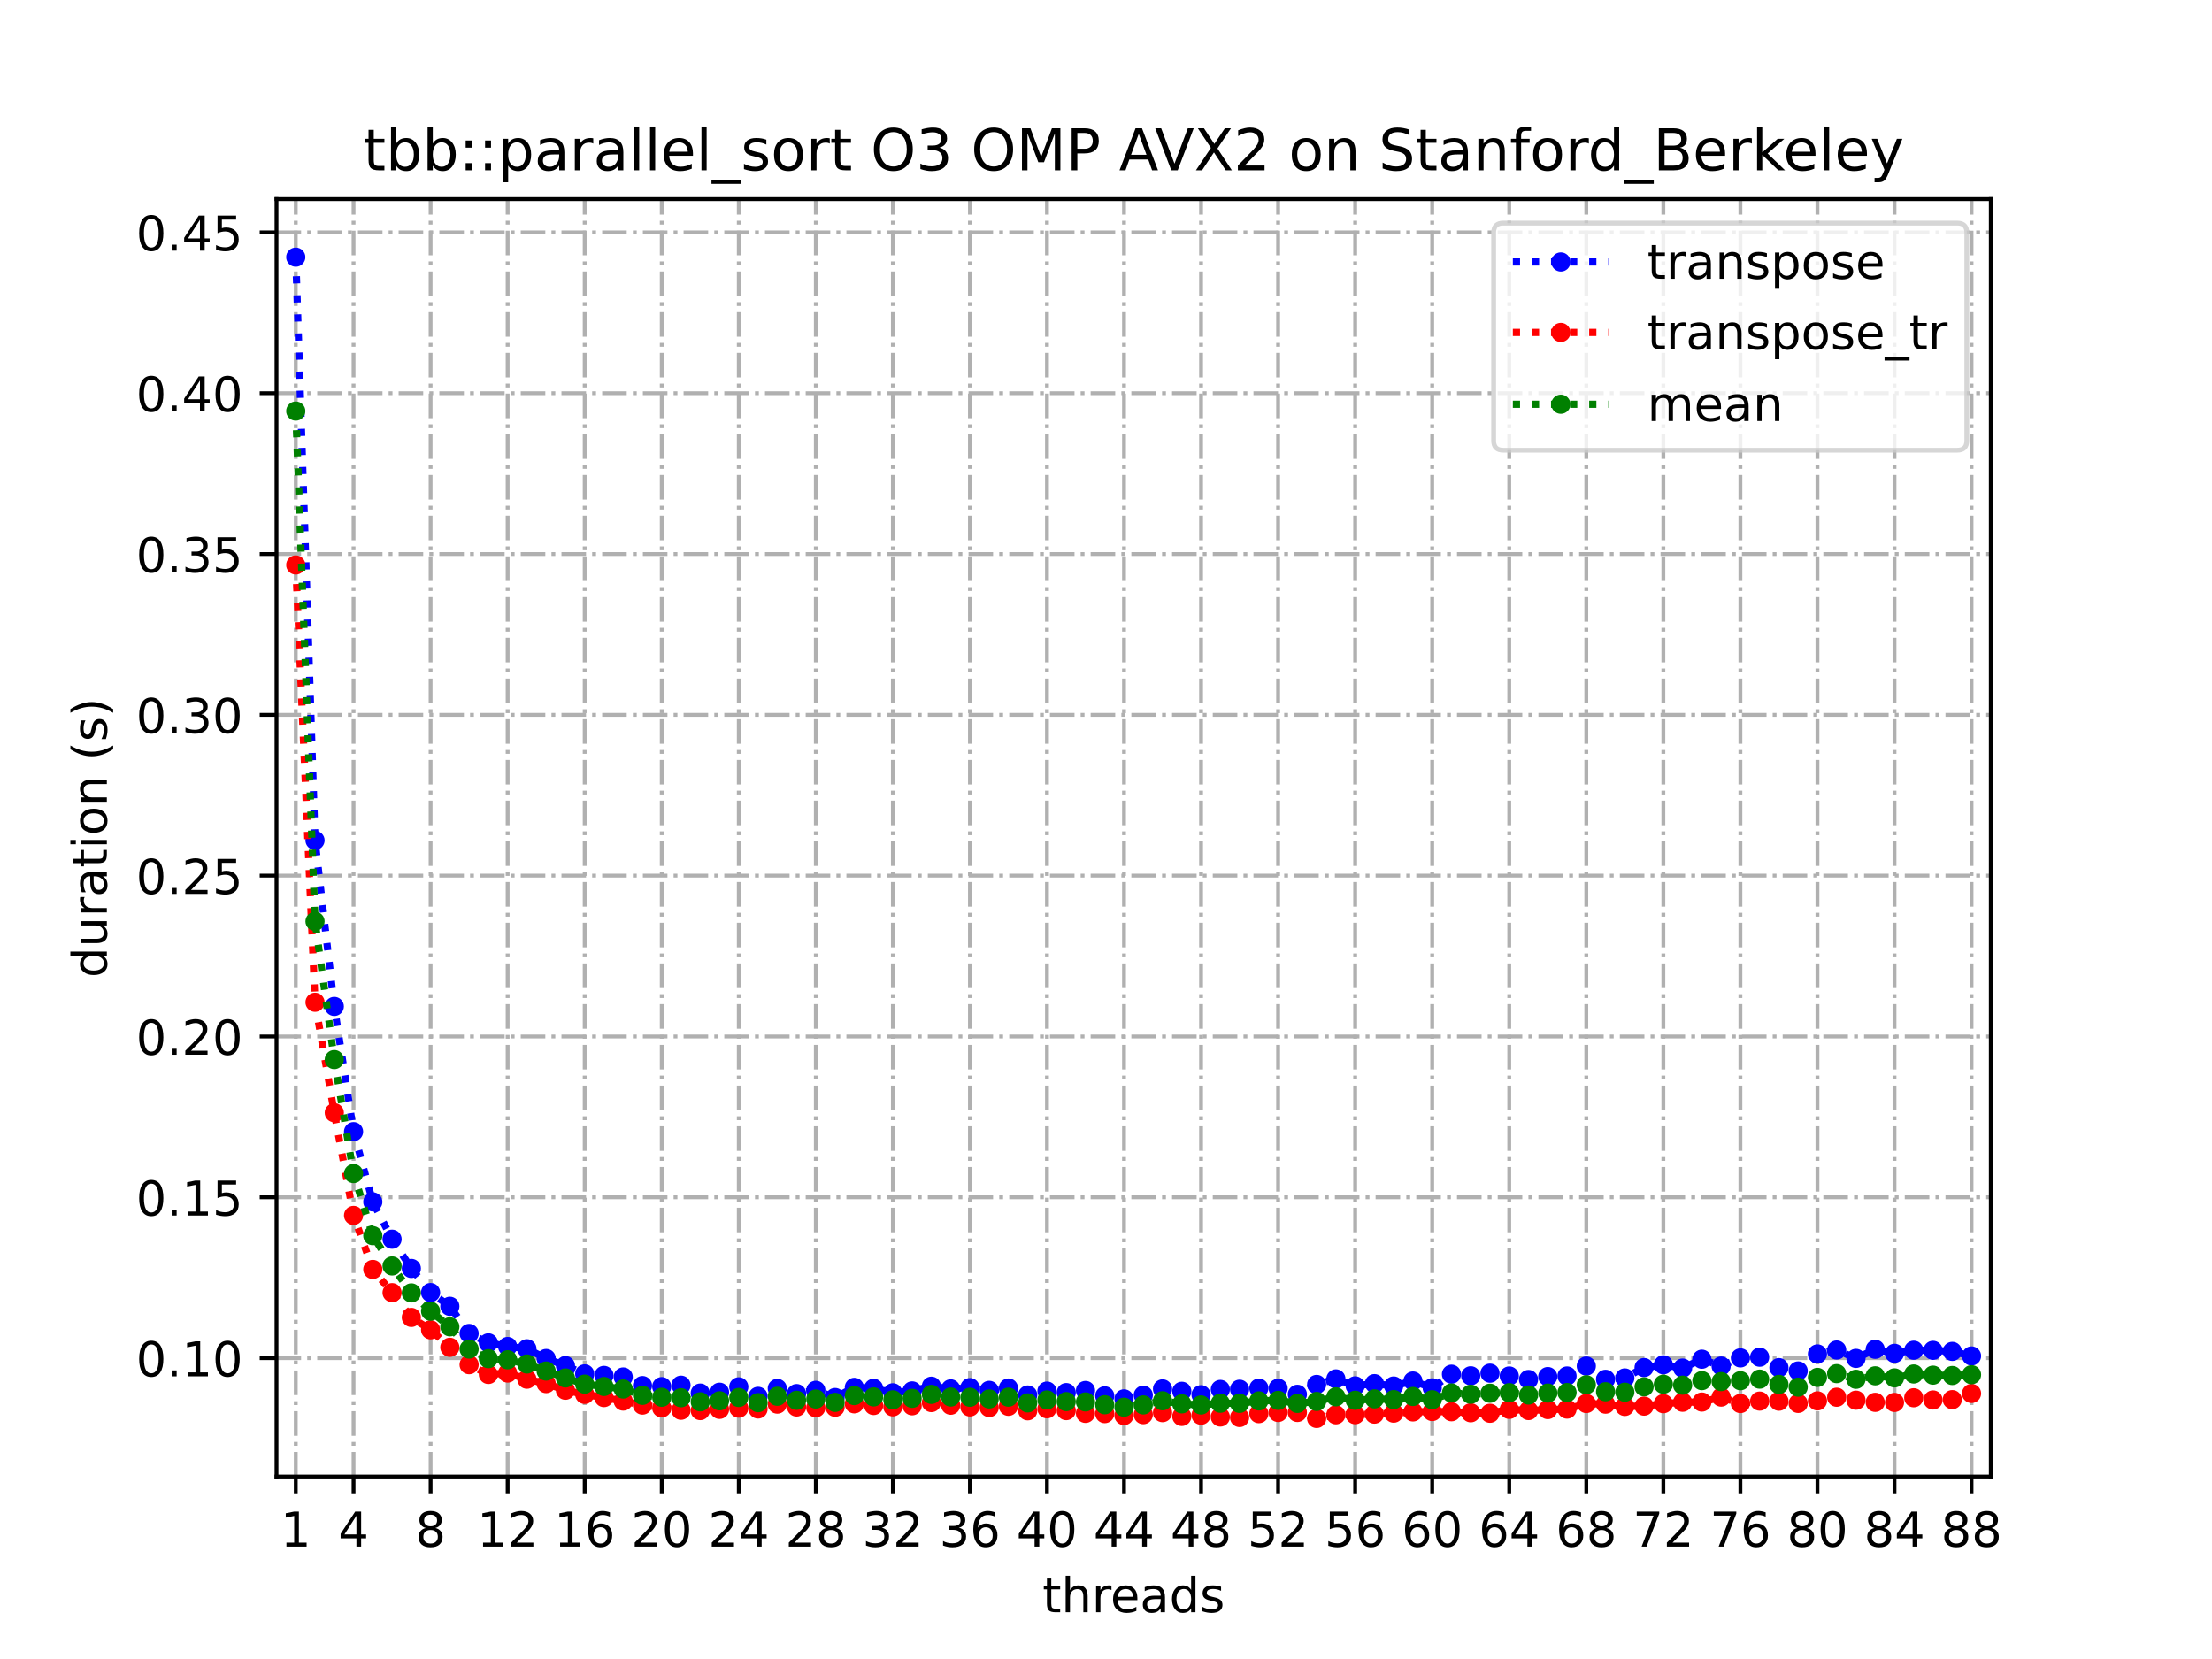 <?xml version="1.0" encoding="utf-8" standalone="no"?>
<!DOCTYPE svg PUBLIC "-//W3C//DTD SVG 1.1//EN"
  "http://www.w3.org/Graphics/SVG/1.1/DTD/svg11.dtd">
<!-- Created with matplotlib (https://matplotlib.org/) -->
<svg height="345.6pt" version="1.1" viewBox="0 0 460.8 345.6" width="460.8pt" xmlns="http://www.w3.org/2000/svg" xmlns:xlink="http://www.w3.org/1999/xlink">
 <defs>
  <style type="text/css">
*{stroke-linecap:butt;stroke-linejoin:round;}
  </style>
 </defs>
 <g id="figure_1">
  <g id="patch_1">
   <path d="M 0 345.6 
L 460.8 345.6 
L 460.8 0 
L 0 0 
z
" style="fill:#ffffff;"/>
  </g>
  <g id="axes_1">
   <g id="patch_2">
    <path d="M 57.6 307.584 
L 414.72 307.584 
L 414.72 41.472 
L 57.6 41.472 
z
" style="fill:#ffffff;"/>
   </g>
   <g id="matplotlib.axis_1">
    <g id="xtick_1">
     <g id="line2d_1">
      <path clip-path="url(#p928b07f2be)" d="M 61.613 307.584 
L 61.613 41.472 
" style="fill:none;stroke:#b0b0b0;stroke-dasharray:5.12,1.28,0.8,1.28;stroke-dashoffset:0;stroke-width:0.8;"/>
     </g>
     <g id="line2d_2">
      <defs>
       <path d="M 0 0 
L 0 3.5 
" id="mb846ee3db9" style="stroke:#000000;stroke-width:0.8;"/>
      </defs>
      <g>
       <use style="stroke:#000000;stroke-width:0.8;" x="61.613" xlink:href="#mb846ee3db9" y="307.584"/>
      </g>
     </g>
     <g id="text_1">
      <!-- 1 -->
      <defs>
       <path d="M 12.406 8.297 
L 28.516 8.297 
L 28.516 63.922 
L 10.984 60.406 
L 10.984 69.391 
L 28.422 72.906 
L 38.281 72.906 
L 38.281 8.297 
L 54.391 8.297 
L 54.391 0 
L 12.406 0 
z
" id="DejaVuSans-49"/>
      </defs>
      <g transform="translate(58.431 322.182)scale(0.1 -0.1)">
       <use xlink:href="#DejaVuSans-49"/>
      </g>
     </g>
    </g>
    <g id="xtick_2">
     <g id="line2d_3">
      <path clip-path="url(#p928b07f2be)" d="M 73.65 307.584 
L 73.65 41.472 
" style="fill:none;stroke:#b0b0b0;stroke-dasharray:5.12,1.28,0.8,1.28;stroke-dashoffset:0;stroke-width:0.8;"/>
     </g>
     <g id="line2d_4">
      <g>
       <use style="stroke:#000000;stroke-width:0.8;" x="73.65" xlink:href="#mb846ee3db9" y="307.584"/>
      </g>
     </g>
     <g id="text_2">
      <!-- 4 -->
      <defs>
       <path d="M 37.797 64.312 
L 12.891 25.391 
L 37.797 25.391 
z
M 35.203 72.906 
L 47.609 72.906 
L 47.609 25.391 
L 58.016 25.391 
L 58.016 17.188 
L 47.609 17.188 
L 47.609 0 
L 37.797 0 
L 37.797 17.188 
L 4.891 17.188 
L 4.891 26.703 
z
" id="DejaVuSans-52"/>
      </defs>
      <g transform="translate(70.469 322.182)scale(0.1 -0.1)">
       <use xlink:href="#DejaVuSans-52"/>
      </g>
     </g>
    </g>
    <g id="xtick_3">
     <g id="line2d_5">
      <path clip-path="url(#p928b07f2be)" d="M 89.701 307.584 
L 89.701 41.472 
" style="fill:none;stroke:#b0b0b0;stroke-dasharray:5.12,1.28,0.8,1.28;stroke-dashoffset:0;stroke-width:0.8;"/>
     </g>
     <g id="line2d_6">
      <g>
       <use style="stroke:#000000;stroke-width:0.8;" x="89.701" xlink:href="#mb846ee3db9" y="307.584"/>
      </g>
     </g>
     <g id="text_3">
      <!-- 8 -->
      <defs>
       <path d="M 31.781 34.625 
Q 24.75 34.625 20.719 30.859 
Q 16.703 27.094 16.703 20.516 
Q 16.703 13.922 20.719 10.156 
Q 24.75 6.391 31.781 6.391 
Q 38.812 6.391 42.859 10.172 
Q 46.922 13.969 46.922 20.516 
Q 46.922 27.094 42.891 30.859 
Q 38.875 34.625 31.781 34.625 
z
M 21.922 38.812 
Q 15.578 40.375 12.031 44.719 
Q 8.5 49.078 8.5 55.328 
Q 8.5 64.062 14.719 69.141 
Q 20.953 74.219 31.781 74.219 
Q 42.672 74.219 48.875 69.141 
Q 55.078 64.062 55.078 55.328 
Q 55.078 49.078 51.531 44.719 
Q 48 40.375 41.703 38.812 
Q 48.828 37.156 52.797 32.312 
Q 56.781 27.484 56.781 20.516 
Q 56.781 9.906 50.312 4.234 
Q 43.844 -1.422 31.781 -1.422 
Q 19.734 -1.422 13.25 4.234 
Q 6.781 9.906 6.781 20.516 
Q 6.781 27.484 10.781 32.312 
Q 14.797 37.156 21.922 38.812 
z
M 18.312 54.391 
Q 18.312 48.734 21.844 45.562 
Q 25.391 42.391 31.781 42.391 
Q 38.141 42.391 41.719 45.562 
Q 45.312 48.734 45.312 54.391 
Q 45.312 60.062 41.719 63.234 
Q 38.141 66.406 31.781 66.406 
Q 25.391 66.406 21.844 63.234 
Q 18.312 60.062 18.312 54.391 
z
" id="DejaVuSans-56"/>
      </defs>
      <g transform="translate(86.519 322.182)scale(0.1 -0.1)">
       <use xlink:href="#DejaVuSans-56"/>
      </g>
     </g>
    </g>
    <g id="xtick_4">
     <g id="line2d_7">
      <path clip-path="url(#p928b07f2be)" d="M 105.751 307.584 
L 105.751 41.472 
" style="fill:none;stroke:#b0b0b0;stroke-dasharray:5.12,1.28,0.8,1.28;stroke-dashoffset:0;stroke-width:0.8;"/>
     </g>
     <g id="line2d_8">
      <g>
       <use style="stroke:#000000;stroke-width:0.8;" x="105.751" xlink:href="#mb846ee3db9" y="307.584"/>
      </g>
     </g>
     <g id="text_4">
      <!-- 12 -->
      <defs>
       <path d="M 19.188 8.297 
L 53.609 8.297 
L 53.609 0 
L 7.328 0 
L 7.328 8.297 
Q 12.938 14.109 22.625 23.891 
Q 32.328 33.688 34.812 36.531 
Q 39.547 41.844 41.422 45.531 
Q 43.312 49.219 43.312 52.781 
Q 43.312 58.594 39.234 62.25 
Q 35.156 65.922 28.609 65.922 
Q 23.969 65.922 18.812 64.312 
Q 13.672 62.703 7.812 59.422 
L 7.812 69.391 
Q 13.766 71.781 18.938 73 
Q 24.125 74.219 28.422 74.219 
Q 39.75 74.219 46.484 68.547 
Q 53.219 62.891 53.219 53.422 
Q 53.219 48.922 51.531 44.891 
Q 49.859 40.875 45.406 35.406 
Q 44.188 33.984 37.641 27.219 
Q 31.109 20.453 19.188 8.297 
z
" id="DejaVuSans-50"/>
      </defs>
      <g transform="translate(99.389 322.182)scale(0.1 -0.1)">
       <use xlink:href="#DejaVuSans-49"/>
       <use x="63.623" xlink:href="#DejaVuSans-50"/>
      </g>
     </g>
    </g>
    <g id="xtick_5">
     <g id="line2d_9">
      <path clip-path="url(#p928b07f2be)" d="M 121.801 307.584 
L 121.801 41.472 
" style="fill:none;stroke:#b0b0b0;stroke-dasharray:5.12,1.28,0.8,1.28;stroke-dashoffset:0;stroke-width:0.8;"/>
     </g>
     <g id="line2d_10">
      <g>
       <use style="stroke:#000000;stroke-width:0.8;" x="121.801" xlink:href="#mb846ee3db9" y="307.584"/>
      </g>
     </g>
     <g id="text_5">
      <!-- 16 -->
      <defs>
       <path d="M 33.016 40.375 
Q 26.375 40.375 22.484 35.828 
Q 18.609 31.297 18.609 23.391 
Q 18.609 15.531 22.484 10.953 
Q 26.375 6.391 33.016 6.391 
Q 39.656 6.391 43.531 10.953 
Q 47.406 15.531 47.406 23.391 
Q 47.406 31.297 43.531 35.828 
Q 39.656 40.375 33.016 40.375 
z
M 52.594 71.297 
L 52.594 62.312 
Q 48.875 64.062 45.094 64.984 
Q 41.312 65.922 37.594 65.922 
Q 27.828 65.922 22.672 59.328 
Q 17.531 52.734 16.797 39.406 
Q 19.672 43.656 24.016 45.922 
Q 28.375 48.188 33.594 48.188 
Q 44.578 48.188 50.953 41.516 
Q 57.328 34.859 57.328 23.391 
Q 57.328 12.156 50.688 5.359 
Q 44.047 -1.422 33.016 -1.422 
Q 20.359 -1.422 13.672 8.266 
Q 6.984 17.969 6.984 36.375 
Q 6.984 53.656 15.188 63.938 
Q 23.391 74.219 37.203 74.219 
Q 40.922 74.219 44.703 73.484 
Q 48.484 72.75 52.594 71.297 
z
" id="DejaVuSans-54"/>
      </defs>
      <g transform="translate(115.439 322.182)scale(0.1 -0.1)">
       <use xlink:href="#DejaVuSans-49"/>
       <use x="63.623" xlink:href="#DejaVuSans-54"/>
      </g>
     </g>
    </g>
    <g id="xtick_6">
     <g id="line2d_11">
      <path clip-path="url(#p928b07f2be)" d="M 137.852 307.584 
L 137.852 41.472 
" style="fill:none;stroke:#b0b0b0;stroke-dasharray:5.12,1.28,0.8,1.28;stroke-dashoffset:0;stroke-width:0.8;"/>
     </g>
     <g id="line2d_12">
      <g>
       <use style="stroke:#000000;stroke-width:0.8;" x="137.852" xlink:href="#mb846ee3db9" y="307.584"/>
      </g>
     </g>
     <g id="text_6">
      <!-- 20 -->
      <defs>
       <path d="M 31.781 66.406 
Q 24.172 66.406 20.328 58.906 
Q 16.5 51.422 16.5 36.375 
Q 16.5 21.391 20.328 13.891 
Q 24.172 6.391 31.781 6.391 
Q 39.453 6.391 43.281 13.891 
Q 47.125 21.391 47.125 36.375 
Q 47.125 51.422 43.281 58.906 
Q 39.453 66.406 31.781 66.406 
z
M 31.781 74.219 
Q 44.047 74.219 50.516 64.516 
Q 56.984 54.828 56.984 36.375 
Q 56.984 17.969 50.516 8.266 
Q 44.047 -1.422 31.781 -1.422 
Q 19.531 -1.422 13.062 8.266 
Q 6.594 17.969 6.594 36.375 
Q 6.594 54.828 13.062 64.516 
Q 19.531 74.219 31.781 74.219 
z
" id="DejaVuSans-48"/>
      </defs>
      <g transform="translate(131.489 322.182)scale(0.1 -0.1)">
       <use xlink:href="#DejaVuSans-50"/>
       <use x="63.623" xlink:href="#DejaVuSans-48"/>
      </g>
     </g>
    </g>
    <g id="xtick_7">
     <g id="line2d_13">
      <path clip-path="url(#p928b07f2be)" d="M 153.902 307.584 
L 153.902 41.472 
" style="fill:none;stroke:#b0b0b0;stroke-dasharray:5.12,1.28,0.8,1.28;stroke-dashoffset:0;stroke-width:0.8;"/>
     </g>
     <g id="line2d_14">
      <g>
       <use style="stroke:#000000;stroke-width:0.8;" x="153.902" xlink:href="#mb846ee3db9" y="307.584"/>
      </g>
     </g>
     <g id="text_7">
      <!-- 24 -->
      <g transform="translate(147.54 322.182)scale(0.1 -0.1)">
       <use xlink:href="#DejaVuSans-50"/>
       <use x="63.623" xlink:href="#DejaVuSans-52"/>
      </g>
     </g>
    </g>
    <g id="xtick_8">
     <g id="line2d_15">
      <path clip-path="url(#p928b07f2be)" d="M 169.952 307.584 
L 169.952 41.472 
" style="fill:none;stroke:#b0b0b0;stroke-dasharray:5.12,1.28,0.8,1.28;stroke-dashoffset:0;stroke-width:0.8;"/>
     </g>
     <g id="line2d_16">
      <g>
       <use style="stroke:#000000;stroke-width:0.8;" x="169.952" xlink:href="#mb846ee3db9" y="307.584"/>
      </g>
     </g>
     <g id="text_8">
      <!-- 28 -->
      <g transform="translate(163.59 322.182)scale(0.1 -0.1)">
       <use xlink:href="#DejaVuSans-50"/>
       <use x="63.623" xlink:href="#DejaVuSans-56"/>
      </g>
     </g>
    </g>
    <g id="xtick_9">
     <g id="line2d_17">
      <path clip-path="url(#p928b07f2be)" d="M 186.003 307.584 
L 186.003 41.472 
" style="fill:none;stroke:#b0b0b0;stroke-dasharray:5.12,1.28,0.8,1.28;stroke-dashoffset:0;stroke-width:0.8;"/>
     </g>
     <g id="line2d_18">
      <g>
       <use style="stroke:#000000;stroke-width:0.8;" x="186.003" xlink:href="#mb846ee3db9" y="307.584"/>
      </g>
     </g>
     <g id="text_9">
      <!-- 32 -->
      <defs>
       <path d="M 40.578 39.312 
Q 47.656 37.797 51.625 33 
Q 55.609 28.219 55.609 21.188 
Q 55.609 10.406 48.188 4.484 
Q 40.766 -1.422 27.094 -1.422 
Q 22.516 -1.422 17.656 -0.516 
Q 12.797 0.391 7.625 2.203 
L 7.625 11.719 
Q 11.719 9.328 16.594 8.109 
Q 21.484 6.891 26.812 6.891 
Q 36.078 6.891 40.938 10.547 
Q 45.797 14.203 45.797 21.188 
Q 45.797 27.641 41.281 31.266 
Q 36.766 34.906 28.719 34.906 
L 20.219 34.906 
L 20.219 43.016 
L 29.109 43.016 
Q 36.375 43.016 40.234 45.922 
Q 44.094 48.828 44.094 54.297 
Q 44.094 59.906 40.109 62.906 
Q 36.141 65.922 28.719 65.922 
Q 24.656 65.922 20.016 65.031 
Q 15.375 64.156 9.812 62.312 
L 9.812 71.094 
Q 15.438 72.656 20.344 73.438 
Q 25.25 74.219 29.594 74.219 
Q 40.828 74.219 47.359 69.109 
Q 53.906 64.016 53.906 55.328 
Q 53.906 49.266 50.438 45.094 
Q 46.969 40.922 40.578 39.312 
z
" id="DejaVuSans-51"/>
      </defs>
      <g transform="translate(179.64 322.182)scale(0.1 -0.1)">
       <use xlink:href="#DejaVuSans-51"/>
       <use x="63.623" xlink:href="#DejaVuSans-50"/>
      </g>
     </g>
    </g>
    <g id="xtick_10">
     <g id="line2d_19">
      <path clip-path="url(#p928b07f2be)" d="M 202.053 307.584 
L 202.053 41.472 
" style="fill:none;stroke:#b0b0b0;stroke-dasharray:5.12,1.28,0.8,1.28;stroke-dashoffset:0;stroke-width:0.8;"/>
     </g>
     <g id="line2d_20">
      <g>
       <use style="stroke:#000000;stroke-width:0.8;" x="202.053" xlink:href="#mb846ee3db9" y="307.584"/>
      </g>
     </g>
     <g id="text_10">
      <!-- 36 -->
      <g transform="translate(195.691 322.182)scale(0.1 -0.1)">
       <use xlink:href="#DejaVuSans-51"/>
       <use x="63.623" xlink:href="#DejaVuSans-54"/>
      </g>
     </g>
    </g>
    <g id="xtick_11">
     <g id="line2d_21">
      <path clip-path="url(#p928b07f2be)" d="M 218.103 307.584 
L 218.103 41.472 
" style="fill:none;stroke:#b0b0b0;stroke-dasharray:5.12,1.28,0.8,1.28;stroke-dashoffset:0;stroke-width:0.8;"/>
     </g>
     <g id="line2d_22">
      <g>
       <use style="stroke:#000000;stroke-width:0.8;" x="218.103" xlink:href="#mb846ee3db9" y="307.584"/>
      </g>
     </g>
     <g id="text_11">
      <!-- 40 -->
      <g transform="translate(211.741 322.182)scale(0.1 -0.1)">
       <use xlink:href="#DejaVuSans-52"/>
       <use x="63.623" xlink:href="#DejaVuSans-48"/>
      </g>
     </g>
    </g>
    <g id="xtick_12">
     <g id="line2d_23">
      <path clip-path="url(#p928b07f2be)" d="M 234.154 307.584 
L 234.154 41.472 
" style="fill:none;stroke:#b0b0b0;stroke-dasharray:5.12,1.28,0.8,1.28;stroke-dashoffset:0;stroke-width:0.8;"/>
     </g>
     <g id="line2d_24">
      <g>
       <use style="stroke:#000000;stroke-width:0.8;" x="234.154" xlink:href="#mb846ee3db9" y="307.584"/>
      </g>
     </g>
     <g id="text_12">
      <!-- 44 -->
      <g transform="translate(227.791 322.182)scale(0.1 -0.1)">
       <use xlink:href="#DejaVuSans-52"/>
       <use x="63.623" xlink:href="#DejaVuSans-52"/>
      </g>
     </g>
    </g>
    <g id="xtick_13">
     <g id="line2d_25">
      <path clip-path="url(#p928b07f2be)" d="M 250.204 307.584 
L 250.204 41.472 
" style="fill:none;stroke:#b0b0b0;stroke-dasharray:5.12,1.28,0.8,1.28;stroke-dashoffset:0;stroke-width:0.8;"/>
     </g>
     <g id="line2d_26">
      <g>
       <use style="stroke:#000000;stroke-width:0.8;" x="250.204" xlink:href="#mb846ee3db9" y="307.584"/>
      </g>
     </g>
     <g id="text_13">
      <!-- 48 -->
      <g transform="translate(243.842 322.182)scale(0.1 -0.1)">
       <use xlink:href="#DejaVuSans-52"/>
       <use x="63.623" xlink:href="#DejaVuSans-56"/>
      </g>
     </g>
    </g>
    <g id="xtick_14">
     <g id="line2d_27">
      <path clip-path="url(#p928b07f2be)" d="M 266.254 307.584 
L 266.254 41.472 
" style="fill:none;stroke:#b0b0b0;stroke-dasharray:5.12,1.28,0.8,1.28;stroke-dashoffset:0;stroke-width:0.8;"/>
     </g>
     <g id="line2d_28">
      <g>
       <use style="stroke:#000000;stroke-width:0.8;" x="266.254" xlink:href="#mb846ee3db9" y="307.584"/>
      </g>
     </g>
     <g id="text_14">
      <!-- 52 -->
      <defs>
       <path d="M 10.797 72.906 
L 49.516 72.906 
L 49.516 64.594 
L 19.828 64.594 
L 19.828 46.734 
Q 21.969 47.469 24.109 47.828 
Q 26.266 48.188 28.422 48.188 
Q 40.625 48.188 47.75 41.5 
Q 54.891 34.812 54.891 23.391 
Q 54.891 11.625 47.562 5.094 
Q 40.234 -1.422 26.906 -1.422 
Q 22.312 -1.422 17.547 -0.641 
Q 12.797 0.141 7.719 1.703 
L 7.719 11.625 
Q 12.109 9.234 16.797 8.062 
Q 21.484 6.891 26.703 6.891 
Q 35.156 6.891 40.078 11.328 
Q 45.016 15.766 45.016 23.391 
Q 45.016 31 40.078 35.438 
Q 35.156 39.891 26.703 39.891 
Q 22.75 39.891 18.812 39.016 
Q 14.891 38.141 10.797 36.281 
z
" id="DejaVuSans-53"/>
      </defs>
      <g transform="translate(259.892 322.182)scale(0.1 -0.1)">
       <use xlink:href="#DejaVuSans-53"/>
       <use x="63.623" xlink:href="#DejaVuSans-50"/>
      </g>
     </g>
    </g>
    <g id="xtick_15">
     <g id="line2d_29">
      <path clip-path="url(#p928b07f2be)" d="M 282.305 307.584 
L 282.305 41.472 
" style="fill:none;stroke:#b0b0b0;stroke-dasharray:5.12,1.28,0.8,1.28;stroke-dashoffset:0;stroke-width:0.8;"/>
     </g>
     <g id="line2d_30">
      <g>
       <use style="stroke:#000000;stroke-width:0.8;" x="282.305" xlink:href="#mb846ee3db9" y="307.584"/>
      </g>
     </g>
     <g id="text_15">
      <!-- 56 -->
      <g transform="translate(275.942 322.182)scale(0.1 -0.1)">
       <use xlink:href="#DejaVuSans-53"/>
       <use x="63.623" xlink:href="#DejaVuSans-54"/>
      </g>
     </g>
    </g>
    <g id="xtick_16">
     <g id="line2d_31">
      <path clip-path="url(#p928b07f2be)" d="M 298.355 307.584 
L 298.355 41.472 
" style="fill:none;stroke:#b0b0b0;stroke-dasharray:5.12,1.28,0.8,1.28;stroke-dashoffset:0;stroke-width:0.8;"/>
     </g>
     <g id="line2d_32">
      <g>
       <use style="stroke:#000000;stroke-width:0.8;" x="298.355" xlink:href="#mb846ee3db9" y="307.584"/>
      </g>
     </g>
     <g id="text_16">
      <!-- 60 -->
      <g transform="translate(291.993 322.182)scale(0.1 -0.1)">
       <use xlink:href="#DejaVuSans-54"/>
       <use x="63.623" xlink:href="#DejaVuSans-48"/>
      </g>
     </g>
    </g>
    <g id="xtick_17">
     <g id="line2d_33">
      <path clip-path="url(#p928b07f2be)" d="M 314.405 307.584 
L 314.405 41.472 
" style="fill:none;stroke:#b0b0b0;stroke-dasharray:5.12,1.28,0.8,1.28;stroke-dashoffset:0;stroke-width:0.8;"/>
     </g>
     <g id="line2d_34">
      <g>
       <use style="stroke:#000000;stroke-width:0.8;" x="314.405" xlink:href="#mb846ee3db9" y="307.584"/>
      </g>
     </g>
     <g id="text_17">
      <!-- 64 -->
      <g transform="translate(308.043 322.182)scale(0.1 -0.1)">
       <use xlink:href="#DejaVuSans-54"/>
       <use x="63.623" xlink:href="#DejaVuSans-52"/>
      </g>
     </g>
    </g>
    <g id="xtick_18">
     <g id="line2d_35">
      <path clip-path="url(#p928b07f2be)" d="M 330.456 307.584 
L 330.456 41.472 
" style="fill:none;stroke:#b0b0b0;stroke-dasharray:5.12,1.28,0.8,1.28;stroke-dashoffset:0;stroke-width:0.8;"/>
     </g>
     <g id="line2d_36">
      <g>
       <use style="stroke:#000000;stroke-width:0.8;" x="330.456" xlink:href="#mb846ee3db9" y="307.584"/>
      </g>
     </g>
     <g id="text_18">
      <!-- 68 -->
      <g transform="translate(324.093 322.182)scale(0.1 -0.1)">
       <use xlink:href="#DejaVuSans-54"/>
       <use x="63.623" xlink:href="#DejaVuSans-56"/>
      </g>
     </g>
    </g>
    <g id="xtick_19">
     <g id="line2d_37">
      <path clip-path="url(#p928b07f2be)" d="M 346.506 307.584 
L 346.506 41.472 
" style="fill:none;stroke:#b0b0b0;stroke-dasharray:5.12,1.28,0.8,1.28;stroke-dashoffset:0;stroke-width:0.8;"/>
     </g>
     <g id="line2d_38">
      <g>
       <use style="stroke:#000000;stroke-width:0.8;" x="346.506" xlink:href="#mb846ee3db9" y="307.584"/>
      </g>
     </g>
     <g id="text_19">
      <!-- 72 -->
      <defs>
       <path d="M 8.203 72.906 
L 55.078 72.906 
L 55.078 68.703 
L 28.609 0 
L 18.312 0 
L 43.219 64.594 
L 8.203 64.594 
z
" id="DejaVuSans-55"/>
      </defs>
      <g transform="translate(340.144 322.182)scale(0.1 -0.1)">
       <use xlink:href="#DejaVuSans-55"/>
       <use x="63.623" xlink:href="#DejaVuSans-50"/>
      </g>
     </g>
    </g>
    <g id="xtick_20">
     <g id="line2d_39">
      <path clip-path="url(#p928b07f2be)" d="M 362.556 307.584 
L 362.556 41.472 
" style="fill:none;stroke:#b0b0b0;stroke-dasharray:5.12,1.28,0.8,1.28;stroke-dashoffset:0;stroke-width:0.8;"/>
     </g>
     <g id="line2d_40">
      <g>
       <use style="stroke:#000000;stroke-width:0.8;" x="362.556" xlink:href="#mb846ee3db9" y="307.584"/>
      </g>
     </g>
     <g id="text_20">
      <!-- 76 -->
      <g transform="translate(356.194 322.182)scale(0.1 -0.1)">
       <use xlink:href="#DejaVuSans-55"/>
       <use x="63.623" xlink:href="#DejaVuSans-54"/>
      </g>
     </g>
    </g>
    <g id="xtick_21">
     <g id="line2d_41">
      <path clip-path="url(#p928b07f2be)" d="M 378.607 307.584 
L 378.607 41.472 
" style="fill:none;stroke:#b0b0b0;stroke-dasharray:5.12,1.28,0.8,1.28;stroke-dashoffset:0;stroke-width:0.8;"/>
     </g>
     <g id="line2d_42">
      <g>
       <use style="stroke:#000000;stroke-width:0.8;" x="378.607" xlink:href="#mb846ee3db9" y="307.584"/>
      </g>
     </g>
     <g id="text_21">
      <!-- 80 -->
      <g transform="translate(372.244 322.182)scale(0.1 -0.1)">
       <use xlink:href="#DejaVuSans-56"/>
       <use x="63.623" xlink:href="#DejaVuSans-48"/>
      </g>
     </g>
    </g>
    <g id="xtick_22">
     <g id="line2d_43">
      <path clip-path="url(#p928b07f2be)" d="M 394.657 307.584 
L 394.657 41.472 
" style="fill:none;stroke:#b0b0b0;stroke-dasharray:5.12,1.28,0.8,1.28;stroke-dashoffset:0;stroke-width:0.8;"/>
     </g>
     <g id="line2d_44">
      <g>
       <use style="stroke:#000000;stroke-width:0.8;" x="394.657" xlink:href="#mb846ee3db9" y="307.584"/>
      </g>
     </g>
     <g id="text_22">
      <!-- 84 -->
      <g transform="translate(388.295 322.182)scale(0.1 -0.1)">
       <use xlink:href="#DejaVuSans-56"/>
       <use x="63.623" xlink:href="#DejaVuSans-52"/>
      </g>
     </g>
    </g>
    <g id="xtick_23">
     <g id="line2d_45">
      <path clip-path="url(#p928b07f2be)" d="M 410.707 307.584 
L 410.707 41.472 
" style="fill:none;stroke:#b0b0b0;stroke-dasharray:5.12,1.28,0.8,1.28;stroke-dashoffset:0;stroke-width:0.8;"/>
     </g>
     <g id="line2d_46">
      <g>
       <use style="stroke:#000000;stroke-width:0.8;" x="410.707" xlink:href="#mb846ee3db9" y="307.584"/>
      </g>
     </g>
     <g id="text_23">
      <!-- 88 -->
      <g transform="translate(404.345 322.182)scale(0.1 -0.1)">
       <use xlink:href="#DejaVuSans-56"/>
       <use x="63.623" xlink:href="#DejaVuSans-56"/>
      </g>
     </g>
    </g>
    <g id="text_24">
     <!-- threads -->
     <defs>
      <path d="M 18.312 70.219 
L 18.312 54.688 
L 36.812 54.688 
L 36.812 47.703 
L 18.312 47.703 
L 18.312 18.016 
Q 18.312 11.328 20.141 9.422 
Q 21.969 7.516 27.594 7.516 
L 36.812 7.516 
L 36.812 0 
L 27.594 0 
Q 17.188 0 13.234 3.875 
Q 9.281 7.766 9.281 18.016 
L 9.281 47.703 
L 2.688 47.703 
L 2.688 54.688 
L 9.281 54.688 
L 9.281 70.219 
z
" id="DejaVuSans-116"/>
      <path d="M 54.891 33.016 
L 54.891 0 
L 45.906 0 
L 45.906 32.719 
Q 45.906 40.484 42.875 44.328 
Q 39.844 48.188 33.797 48.188 
Q 26.516 48.188 22.312 43.547 
Q 18.109 38.922 18.109 30.906 
L 18.109 0 
L 9.078 0 
L 9.078 75.984 
L 18.109 75.984 
L 18.109 46.188 
Q 21.344 51.125 25.703 53.562 
Q 30.078 56 35.797 56 
Q 45.219 56 50.047 50.172 
Q 54.891 44.344 54.891 33.016 
z
" id="DejaVuSans-104"/>
      <path d="M 41.109 46.297 
Q 39.594 47.172 37.812 47.578 
Q 36.031 48 33.891 48 
Q 26.266 48 22.188 43.047 
Q 18.109 38.094 18.109 28.812 
L 18.109 0 
L 9.078 0 
L 9.078 54.688 
L 18.109 54.688 
L 18.109 46.188 
Q 20.953 51.172 25.484 53.578 
Q 30.031 56 36.531 56 
Q 37.453 56 38.578 55.875 
Q 39.703 55.766 41.062 55.516 
z
" id="DejaVuSans-114"/>
      <path d="M 56.203 29.594 
L 56.203 25.203 
L 14.891 25.203 
Q 15.484 15.922 20.484 11.062 
Q 25.484 6.203 34.422 6.203 
Q 39.594 6.203 44.453 7.469 
Q 49.312 8.734 54.109 11.281 
L 54.109 2.781 
Q 49.266 0.734 44.188 -0.344 
Q 39.109 -1.422 33.891 -1.422 
Q 20.797 -1.422 13.156 6.188 
Q 5.516 13.812 5.516 26.812 
Q 5.516 40.234 12.766 48.109 
Q 20.016 56 32.328 56 
Q 43.359 56 49.781 48.891 
Q 56.203 41.797 56.203 29.594 
z
M 47.219 32.234 
Q 47.125 39.594 43.094 43.984 
Q 39.062 48.391 32.422 48.391 
Q 24.906 48.391 20.391 44.141 
Q 15.875 39.891 15.188 32.172 
z
" id="DejaVuSans-101"/>
      <path d="M 34.281 27.484 
Q 23.391 27.484 19.188 25 
Q 14.984 22.516 14.984 16.5 
Q 14.984 11.719 18.141 8.906 
Q 21.297 6.109 26.703 6.109 
Q 34.188 6.109 38.703 11.406 
Q 43.219 16.703 43.219 25.484 
L 43.219 27.484 
z
M 52.203 31.203 
L 52.203 0 
L 43.219 0 
L 43.219 8.297 
Q 40.141 3.328 35.547 0.953 
Q 30.953 -1.422 24.312 -1.422 
Q 15.922 -1.422 10.953 3.297 
Q 6 8.016 6 15.922 
Q 6 25.141 12.172 29.828 
Q 18.359 34.516 30.609 34.516 
L 43.219 34.516 
L 43.219 35.406 
Q 43.219 41.609 39.141 45 
Q 35.062 48.391 27.688 48.391 
Q 23 48.391 18.547 47.266 
Q 14.109 46.141 10.016 43.891 
L 10.016 52.203 
Q 14.938 54.109 19.578 55.047 
Q 24.219 56 28.609 56 
Q 40.484 56 46.344 49.844 
Q 52.203 43.703 52.203 31.203 
z
" id="DejaVuSans-97"/>
      <path d="M 45.406 46.391 
L 45.406 75.984 
L 54.391 75.984 
L 54.391 0 
L 45.406 0 
L 45.406 8.203 
Q 42.578 3.328 38.25 0.953 
Q 33.938 -1.422 27.875 -1.422 
Q 17.969 -1.422 11.734 6.484 
Q 5.516 14.406 5.516 27.297 
Q 5.516 40.188 11.734 48.094 
Q 17.969 56 27.875 56 
Q 33.938 56 38.25 53.625 
Q 42.578 51.266 45.406 46.391 
z
M 14.797 27.297 
Q 14.797 17.391 18.875 11.75 
Q 22.953 6.109 30.078 6.109 
Q 37.203 6.109 41.297 11.75 
Q 45.406 17.391 45.406 27.297 
Q 45.406 37.203 41.297 42.844 
Q 37.203 48.484 30.078 48.484 
Q 22.953 48.484 18.875 42.844 
Q 14.797 37.203 14.797 27.297 
z
" id="DejaVuSans-100"/>
      <path d="M 44.281 53.078 
L 44.281 44.578 
Q 40.484 46.531 36.375 47.5 
Q 32.281 48.484 27.875 48.484 
Q 21.188 48.484 17.844 46.438 
Q 14.5 44.391 14.5 40.281 
Q 14.5 37.156 16.891 35.375 
Q 19.281 33.594 26.516 31.984 
L 29.594 31.297 
Q 39.156 29.25 43.188 25.516 
Q 47.219 21.781 47.219 15.094 
Q 47.219 7.469 41.188 3.016 
Q 35.156 -1.422 24.609 -1.422 
Q 20.219 -1.422 15.453 -0.562 
Q 10.688 0.297 5.422 2 
L 5.422 11.281 
Q 10.406 8.688 15.234 7.391 
Q 20.062 6.109 24.812 6.109 
Q 31.156 6.109 34.562 8.281 
Q 37.984 10.453 37.984 14.406 
Q 37.984 18.062 35.516 20.016 
Q 33.062 21.969 24.703 23.781 
L 21.578 24.516 
Q 13.234 26.266 9.516 29.906 
Q 5.812 33.547 5.812 39.891 
Q 5.812 47.609 11.281 51.797 
Q 16.75 56 26.812 56 
Q 31.781 56 36.172 55.266 
Q 40.578 54.547 44.281 53.078 
z
" id="DejaVuSans-115"/>
     </defs>
     <g transform="translate(217.169 335.861)scale(0.1 -0.1)">
      <use xlink:href="#DejaVuSans-116"/>
      <use x="39.209" xlink:href="#DejaVuSans-104"/>
      <use x="102.588" xlink:href="#DejaVuSans-114"/>
      <use x="141.451" xlink:href="#DejaVuSans-101"/>
      <use x="202.975" xlink:href="#DejaVuSans-97"/>
      <use x="264.254" xlink:href="#DejaVuSans-100"/>
      <use x="327.73" xlink:href="#DejaVuSans-115"/>
     </g>
    </g>
   </g>
   <g id="matplotlib.axis_2">
    <g id="ytick_1">
     <g id="line2d_47">
      <path clip-path="url(#p928b07f2be)" d="M 57.6 282.92 
L 414.72 282.92 
" style="fill:none;stroke:#b0b0b0;stroke-dasharray:5.12,1.28,0.8,1.28;stroke-dashoffset:0;stroke-width:0.8;"/>
     </g>
     <g id="line2d_48">
      <defs>
       <path d="M 0 0 
L -3.5 0 
" id="m26c103faa5" style="stroke:#000000;stroke-width:0.8;"/>
      </defs>
      <g>
       <use style="stroke:#000000;stroke-width:0.8;" x="57.6" xlink:href="#m26c103faa5" y="282.92"/>
      </g>
     </g>
     <g id="text_25">
      <!-- 0.10 -->
      <defs>
       <path d="M 10.688 12.406 
L 21 12.406 
L 21 0 
L 10.688 0 
z
" id="DejaVuSans-46"/>
      </defs>
      <g transform="translate(28.334 286.719)scale(0.1 -0.1)">
       <use xlink:href="#DejaVuSans-48"/>
       <use x="63.623" xlink:href="#DejaVuSans-46"/>
       <use x="95.41" xlink:href="#DejaVuSans-49"/>
       <use x="159.033" xlink:href="#DejaVuSans-48"/>
      </g>
     </g>
    </g>
    <g id="ytick_2">
     <g id="line2d_49">
      <path clip-path="url(#p928b07f2be)" d="M 57.6 249.418 
L 414.72 249.418 
" style="fill:none;stroke:#b0b0b0;stroke-dasharray:5.12,1.28,0.8,1.28;stroke-dashoffset:0;stroke-width:0.8;"/>
     </g>
     <g id="line2d_50">
      <g>
       <use style="stroke:#000000;stroke-width:0.8;" x="57.6" xlink:href="#m26c103faa5" y="249.418"/>
      </g>
     </g>
     <g id="text_26">
      <!-- 0.15 -->
      <g transform="translate(28.334 253.217)scale(0.1 -0.1)">
       <use xlink:href="#DejaVuSans-48"/>
       <use x="63.623" xlink:href="#DejaVuSans-46"/>
       <use x="95.41" xlink:href="#DejaVuSans-49"/>
       <use x="159.033" xlink:href="#DejaVuSans-53"/>
      </g>
     </g>
    </g>
    <g id="ytick_3">
     <g id="line2d_51">
      <path clip-path="url(#p928b07f2be)" d="M 57.6 215.916 
L 414.72 215.916 
" style="fill:none;stroke:#b0b0b0;stroke-dasharray:5.12,1.28,0.8,1.28;stroke-dashoffset:0;stroke-width:0.8;"/>
     </g>
     <g id="line2d_52">
      <g>
       <use style="stroke:#000000;stroke-width:0.8;" x="57.6" xlink:href="#m26c103faa5" y="215.916"/>
      </g>
     </g>
     <g id="text_27">
      <!-- 0.20 -->
      <g transform="translate(28.334 219.715)scale(0.1 -0.1)">
       <use xlink:href="#DejaVuSans-48"/>
       <use x="63.623" xlink:href="#DejaVuSans-46"/>
       <use x="95.41" xlink:href="#DejaVuSans-50"/>
       <use x="159.033" xlink:href="#DejaVuSans-48"/>
      </g>
     </g>
    </g>
    <g id="ytick_4">
     <g id="line2d_53">
      <path clip-path="url(#p928b07f2be)" d="M 57.6 182.414 
L 414.72 182.414 
" style="fill:none;stroke:#b0b0b0;stroke-dasharray:5.12,1.28,0.8,1.28;stroke-dashoffset:0;stroke-width:0.8;"/>
     </g>
     <g id="line2d_54">
      <g>
       <use style="stroke:#000000;stroke-width:0.8;" x="57.6" xlink:href="#m26c103faa5" y="182.414"/>
      </g>
     </g>
     <g id="text_28">
      <!-- 0.25 -->
      <g transform="translate(28.334 186.214)scale(0.1 -0.1)">
       <use xlink:href="#DejaVuSans-48"/>
       <use x="63.623" xlink:href="#DejaVuSans-46"/>
       <use x="95.41" xlink:href="#DejaVuSans-50"/>
       <use x="159.033" xlink:href="#DejaVuSans-53"/>
      </g>
     </g>
    </g>
    <g id="ytick_5">
     <g id="line2d_55">
      <path clip-path="url(#p928b07f2be)" d="M 57.6 148.913 
L 414.72 148.913 
" style="fill:none;stroke:#b0b0b0;stroke-dasharray:5.12,1.28,0.8,1.28;stroke-dashoffset:0;stroke-width:0.8;"/>
     </g>
     <g id="line2d_56">
      <g>
       <use style="stroke:#000000;stroke-width:0.8;" x="57.6" xlink:href="#m26c103faa5" y="148.913"/>
      </g>
     </g>
     <g id="text_29">
      <!-- 0.30 -->
      <g transform="translate(28.334 152.712)scale(0.1 -0.1)">
       <use xlink:href="#DejaVuSans-48"/>
       <use x="63.623" xlink:href="#DejaVuSans-46"/>
       <use x="95.41" xlink:href="#DejaVuSans-51"/>
       <use x="159.033" xlink:href="#DejaVuSans-48"/>
      </g>
     </g>
    </g>
    <g id="ytick_6">
     <g id="line2d_57">
      <path clip-path="url(#p928b07f2be)" d="M 57.6 115.411 
L 414.72 115.411 
" style="fill:none;stroke:#b0b0b0;stroke-dasharray:5.12,1.28,0.8,1.28;stroke-dashoffset:0;stroke-width:0.8;"/>
     </g>
     <g id="line2d_58">
      <g>
       <use style="stroke:#000000;stroke-width:0.8;" x="57.6" xlink:href="#m26c103faa5" y="115.411"/>
      </g>
     </g>
     <g id="text_30">
      <!-- 0.35 -->
      <g transform="translate(28.334 119.21)scale(0.1 -0.1)">
       <use xlink:href="#DejaVuSans-48"/>
       <use x="63.623" xlink:href="#DejaVuSans-46"/>
       <use x="95.41" xlink:href="#DejaVuSans-51"/>
       <use x="159.033" xlink:href="#DejaVuSans-53"/>
      </g>
     </g>
    </g>
    <g id="ytick_7">
     <g id="line2d_59">
      <path clip-path="url(#p928b07f2be)" d="M 57.6 81.909 
L 414.72 81.909 
" style="fill:none;stroke:#b0b0b0;stroke-dasharray:5.12,1.28,0.8,1.28;stroke-dashoffset:0;stroke-width:0.8;"/>
     </g>
     <g id="line2d_60">
      <g>
       <use style="stroke:#000000;stroke-width:0.8;" x="57.6" xlink:href="#m26c103faa5" y="81.909"/>
      </g>
     </g>
     <g id="text_31">
      <!-- 0.40 -->
      <g transform="translate(28.334 85.708)scale(0.1 -0.1)">
       <use xlink:href="#DejaVuSans-48"/>
       <use x="63.623" xlink:href="#DejaVuSans-46"/>
       <use x="95.41" xlink:href="#DejaVuSans-52"/>
       <use x="159.033" xlink:href="#DejaVuSans-48"/>
      </g>
     </g>
    </g>
    <g id="ytick_8">
     <g id="line2d_61">
      <path clip-path="url(#p928b07f2be)" d="M 57.6 48.407 
L 414.72 48.407 
" style="fill:none;stroke:#b0b0b0;stroke-dasharray:5.12,1.28,0.8,1.28;stroke-dashoffset:0;stroke-width:0.8;"/>
     </g>
     <g id="line2d_62">
      <g>
       <use style="stroke:#000000;stroke-width:0.8;" x="57.6" xlink:href="#m26c103faa5" y="48.407"/>
      </g>
     </g>
     <g id="text_32">
      <!-- 0.45 -->
      <g transform="translate(28.334 52.207)scale(0.1 -0.1)">
       <use xlink:href="#DejaVuSans-48"/>
       <use x="63.623" xlink:href="#DejaVuSans-46"/>
       <use x="95.41" xlink:href="#DejaVuSans-52"/>
       <use x="159.033" xlink:href="#DejaVuSans-53"/>
      </g>
     </g>
    </g>
    <g id="text_33">
     <!-- duration (s) -->
     <defs>
      <path d="M 8.5 21.578 
L 8.5 54.688 
L 17.484 54.688 
L 17.484 21.922 
Q 17.484 14.156 20.5 10.266 
Q 23.531 6.391 29.594 6.391 
Q 36.859 6.391 41.078 11.031 
Q 45.312 15.672 45.312 23.688 
L 45.312 54.688 
L 54.297 54.688 
L 54.297 0 
L 45.312 0 
L 45.312 8.406 
Q 42.047 3.422 37.719 1 
Q 33.406 -1.422 27.688 -1.422 
Q 18.266 -1.422 13.375 4.438 
Q 8.5 10.297 8.5 21.578 
z
M 31.109 56 
z
" id="DejaVuSans-117"/>
      <path d="M 9.422 54.688 
L 18.406 54.688 
L 18.406 0 
L 9.422 0 
z
M 9.422 75.984 
L 18.406 75.984 
L 18.406 64.594 
L 9.422 64.594 
z
" id="DejaVuSans-105"/>
      <path d="M 30.609 48.391 
Q 23.391 48.391 19.188 42.75 
Q 14.984 37.109 14.984 27.297 
Q 14.984 17.484 19.156 11.844 
Q 23.344 6.203 30.609 6.203 
Q 37.797 6.203 41.984 11.859 
Q 46.188 17.531 46.188 27.297 
Q 46.188 37.016 41.984 42.703 
Q 37.797 48.391 30.609 48.391 
z
M 30.609 56 
Q 42.328 56 49.016 48.375 
Q 55.719 40.766 55.719 27.297 
Q 55.719 13.875 49.016 6.219 
Q 42.328 -1.422 30.609 -1.422 
Q 18.844 -1.422 12.172 6.219 
Q 5.516 13.875 5.516 27.297 
Q 5.516 40.766 12.172 48.375 
Q 18.844 56 30.609 56 
z
" id="DejaVuSans-111"/>
      <path d="M 54.891 33.016 
L 54.891 0 
L 45.906 0 
L 45.906 32.719 
Q 45.906 40.484 42.875 44.328 
Q 39.844 48.188 33.797 48.188 
Q 26.516 48.188 22.312 43.547 
Q 18.109 38.922 18.109 30.906 
L 18.109 0 
L 9.078 0 
L 9.078 54.688 
L 18.109 54.688 
L 18.109 46.188 
Q 21.344 51.125 25.703 53.562 
Q 30.078 56 35.797 56 
Q 45.219 56 50.047 50.172 
Q 54.891 44.344 54.891 33.016 
z
" id="DejaVuSans-110"/>
      <path id="DejaVuSans-32"/>
      <path d="M 31 75.875 
Q 24.469 64.656 21.281 53.656 
Q 18.109 42.672 18.109 31.391 
Q 18.109 20.125 21.312 9.062 
Q 24.516 -2 31 -13.188 
L 23.188 -13.188 
Q 15.875 -1.703 12.234 9.375 
Q 8.594 20.453 8.594 31.391 
Q 8.594 42.281 12.203 53.312 
Q 15.828 64.359 23.188 75.875 
z
" id="DejaVuSans-40"/>
      <path d="M 8.016 75.875 
L 15.828 75.875 
Q 23.141 64.359 26.781 53.312 
Q 30.422 42.281 30.422 31.391 
Q 30.422 20.453 26.781 9.375 
Q 23.141 -1.703 15.828 -13.188 
L 8.016 -13.188 
Q 14.5 -2 17.703 9.062 
Q 20.906 20.125 20.906 31.391 
Q 20.906 42.672 17.703 53.656 
Q 14.5 64.656 8.016 75.875 
z
" id="DejaVuSans-41"/>
     </defs>
     <g transform="translate(22.255 203.663)rotate(-90)scale(0.1 -0.1)">
      <use xlink:href="#DejaVuSans-100"/>
      <use x="63.477" xlink:href="#DejaVuSans-117"/>
      <use x="126.855" xlink:href="#DejaVuSans-114"/>
      <use x="167.969" xlink:href="#DejaVuSans-97"/>
      <use x="229.248" xlink:href="#DejaVuSans-116"/>
      <use x="268.457" xlink:href="#DejaVuSans-105"/>
      <use x="296.24" xlink:href="#DejaVuSans-111"/>
      <use x="357.422" xlink:href="#DejaVuSans-110"/>
      <use x="420.801" xlink:href="#DejaVuSans-32"/>
      <use x="452.588" xlink:href="#DejaVuSans-40"/>
      <use x="491.602" xlink:href="#DejaVuSans-115"/>
      <use x="543.701" xlink:href="#DejaVuSans-41"/>
     </g>
    </g>
   </g>
   <g id="line2d_63">
    <path clip-path="url(#p928b07f2be)" d="M 61.613 53.568 
L 65.625 175.064 
L 69.638 209.655 
L 73.65 235.745 
L 77.663 250.371 
L 81.676 258.148 
L 85.688 264.238 
L 89.701 269.264 
L 93.713 272.125 
L 97.726 277.789 
L 101.738 279.743 
L 105.751 280.499 
L 109.764 280.975 
L 113.776 283.002 
L 117.789 284.489 
L 121.801 286.204 
L 125.814 286.524 
L 129.827 286.852 
L 133.839 288.644 
L 137.852 288.862 
L 141.864 288.563 
L 145.877 290.207 
L 149.889 290.026 
L 153.902 288.905 
L 157.915 290.886 
L 161.927 289.235 
L 165.94 290.314 
L 169.952 289.629 
L 173.965 291.128 
L 177.978 289.015 
L 181.99 289.213 
L 186.003 290.144 
L 190.015 289.75 
L 194.028 288.775 
L 198.04 289.328 
L 202.053 289.062 
L 206.066 289.636 
L 210.078 289.152 
L 214.091 290.609 
L 218.103 289.787 
L 222.116 290.104 
L 226.129 289.661 
L 230.141 290.787 
L 234.154 291.41 
L 238.166 290.644 
L 242.179 289.333 
L 246.191 289.83 
L 250.204 290.553 
L 254.217 289.443 
L 258.229 289.402 
L 262.242 289.174 
L 266.254 289.207 
L 270.267 290.467 
L 274.28 288.406 
L 278.292 287.251 
L 282.305 288.701 
L 286.317 288.236 
L 290.33 288.73 
L 294.342 287.692 
L 298.355 289.114 
L 302.368 286.272 
L 306.38 286.605 
L 310.393 286.061 
L 314.405 286.646 
L 318.418 287.381 
L 322.431 286.768 
L 326.443 286.646 
L 330.456 284.573 
L 334.468 287.342 
L 338.481 287.054 
L 342.493 284.889 
L 346.506 284.312 
L 350.519 284.996 
L 354.531 283.149 
L 358.544 284.576 
L 362.556 282.876 
L 366.569 282.727 
L 370.582 284.903 
L 374.594 285.594 
L 378.607 282.05 
L 382.619 281.236 
L 386.632 282.979 
L 390.644 281.084 
L 394.657 281.925 
L 398.67 281.28 
L 402.682 281.304 
L 406.695 281.52 
L 410.707 282.473 
" style="fill:none;stroke:#0000ff;stroke-dasharray:1.5,2.475;stroke-dashoffset:0;stroke-width:1.5;"/>
    <defs>
     <path d="M 0 1.5 
C 0.398 1.5 0.779 1.342 1.061 1.061 
C 1.342 0.779 1.5 0.398 1.5 0 
C 1.5 -0.398 1.342 -0.779 1.061 -1.061 
C 0.779 -1.342 0.398 -1.5 0 -1.5 
C -0.398 -1.5 -0.779 -1.342 -1.061 -1.061 
C -1.342 -0.779 -1.5 -0.398 -1.5 0 
C -1.5 0.398 -1.342 0.779 -1.061 1.061 
C -0.779 1.342 -0.398 1.5 0 1.5 
z
" id="m507a10b863" style="stroke:#0000ff;"/>
    </defs>
    <g clip-path="url(#p928b07f2be)">
     <use style="fill:#0000ff;stroke:#0000ff;" x="61.613" xlink:href="#m507a10b863" y="53.568"/>
     <use style="fill:#0000ff;stroke:#0000ff;" x="65.625" xlink:href="#m507a10b863" y="175.064"/>
     <use style="fill:#0000ff;stroke:#0000ff;" x="69.638" xlink:href="#m507a10b863" y="209.655"/>
     <use style="fill:#0000ff;stroke:#0000ff;" x="73.65" xlink:href="#m507a10b863" y="235.745"/>
     <use style="fill:#0000ff;stroke:#0000ff;" x="77.663" xlink:href="#m507a10b863" y="250.371"/>
     <use style="fill:#0000ff;stroke:#0000ff;" x="81.676" xlink:href="#m507a10b863" y="258.148"/>
     <use style="fill:#0000ff;stroke:#0000ff;" x="85.688" xlink:href="#m507a10b863" y="264.238"/>
     <use style="fill:#0000ff;stroke:#0000ff;" x="89.701" xlink:href="#m507a10b863" y="269.264"/>
     <use style="fill:#0000ff;stroke:#0000ff;" x="93.713" xlink:href="#m507a10b863" y="272.125"/>
     <use style="fill:#0000ff;stroke:#0000ff;" x="97.726" xlink:href="#m507a10b863" y="277.789"/>
     <use style="fill:#0000ff;stroke:#0000ff;" x="101.738" xlink:href="#m507a10b863" y="279.743"/>
     <use style="fill:#0000ff;stroke:#0000ff;" x="105.751" xlink:href="#m507a10b863" y="280.499"/>
     <use style="fill:#0000ff;stroke:#0000ff;" x="109.764" xlink:href="#m507a10b863" y="280.975"/>
     <use style="fill:#0000ff;stroke:#0000ff;" x="113.776" xlink:href="#m507a10b863" y="283.002"/>
     <use style="fill:#0000ff;stroke:#0000ff;" x="117.789" xlink:href="#m507a10b863" y="284.489"/>
     <use style="fill:#0000ff;stroke:#0000ff;" x="121.801" xlink:href="#m507a10b863" y="286.204"/>
     <use style="fill:#0000ff;stroke:#0000ff;" x="125.814" xlink:href="#m507a10b863" y="286.524"/>
     <use style="fill:#0000ff;stroke:#0000ff;" x="129.827" xlink:href="#m507a10b863" y="286.852"/>
     <use style="fill:#0000ff;stroke:#0000ff;" x="133.839" xlink:href="#m507a10b863" y="288.644"/>
     <use style="fill:#0000ff;stroke:#0000ff;" x="137.852" xlink:href="#m507a10b863" y="288.862"/>
     <use style="fill:#0000ff;stroke:#0000ff;" x="141.864" xlink:href="#m507a10b863" y="288.563"/>
     <use style="fill:#0000ff;stroke:#0000ff;" x="145.877" xlink:href="#m507a10b863" y="290.207"/>
     <use style="fill:#0000ff;stroke:#0000ff;" x="149.889" xlink:href="#m507a10b863" y="290.026"/>
     <use style="fill:#0000ff;stroke:#0000ff;" x="153.902" xlink:href="#m507a10b863" y="288.905"/>
     <use style="fill:#0000ff;stroke:#0000ff;" x="157.915" xlink:href="#m507a10b863" y="290.886"/>
     <use style="fill:#0000ff;stroke:#0000ff;" x="161.927" xlink:href="#m507a10b863" y="289.235"/>
     <use style="fill:#0000ff;stroke:#0000ff;" x="165.94" xlink:href="#m507a10b863" y="290.314"/>
     <use style="fill:#0000ff;stroke:#0000ff;" x="169.952" xlink:href="#m507a10b863" y="289.629"/>
     <use style="fill:#0000ff;stroke:#0000ff;" x="173.965" xlink:href="#m507a10b863" y="291.128"/>
     <use style="fill:#0000ff;stroke:#0000ff;" x="177.978" xlink:href="#m507a10b863" y="289.015"/>
     <use style="fill:#0000ff;stroke:#0000ff;" x="181.99" xlink:href="#m507a10b863" y="289.213"/>
     <use style="fill:#0000ff;stroke:#0000ff;" x="186.003" xlink:href="#m507a10b863" y="290.144"/>
     <use style="fill:#0000ff;stroke:#0000ff;" x="190.015" xlink:href="#m507a10b863" y="289.75"/>
     <use style="fill:#0000ff;stroke:#0000ff;" x="194.028" xlink:href="#m507a10b863" y="288.775"/>
     <use style="fill:#0000ff;stroke:#0000ff;" x="198.04" xlink:href="#m507a10b863" y="289.328"/>
     <use style="fill:#0000ff;stroke:#0000ff;" x="202.053" xlink:href="#m507a10b863" y="289.062"/>
     <use style="fill:#0000ff;stroke:#0000ff;" x="206.066" xlink:href="#m507a10b863" y="289.636"/>
     <use style="fill:#0000ff;stroke:#0000ff;" x="210.078" xlink:href="#m507a10b863" y="289.152"/>
     <use style="fill:#0000ff;stroke:#0000ff;" x="214.091" xlink:href="#m507a10b863" y="290.609"/>
     <use style="fill:#0000ff;stroke:#0000ff;" x="218.103" xlink:href="#m507a10b863" y="289.787"/>
     <use style="fill:#0000ff;stroke:#0000ff;" x="222.116" xlink:href="#m507a10b863" y="290.104"/>
     <use style="fill:#0000ff;stroke:#0000ff;" x="226.129" xlink:href="#m507a10b863" y="289.661"/>
     <use style="fill:#0000ff;stroke:#0000ff;" x="230.141" xlink:href="#m507a10b863" y="290.787"/>
     <use style="fill:#0000ff;stroke:#0000ff;" x="234.154" xlink:href="#m507a10b863" y="291.41"/>
     <use style="fill:#0000ff;stroke:#0000ff;" x="238.166" xlink:href="#m507a10b863" y="290.644"/>
     <use style="fill:#0000ff;stroke:#0000ff;" x="242.179" xlink:href="#m507a10b863" y="289.333"/>
     <use style="fill:#0000ff;stroke:#0000ff;" x="246.191" xlink:href="#m507a10b863" y="289.83"/>
     <use style="fill:#0000ff;stroke:#0000ff;" x="250.204" xlink:href="#m507a10b863" y="290.553"/>
     <use style="fill:#0000ff;stroke:#0000ff;" x="254.217" xlink:href="#m507a10b863" y="289.443"/>
     <use style="fill:#0000ff;stroke:#0000ff;" x="258.229" xlink:href="#m507a10b863" y="289.402"/>
     <use style="fill:#0000ff;stroke:#0000ff;" x="262.242" xlink:href="#m507a10b863" y="289.174"/>
     <use style="fill:#0000ff;stroke:#0000ff;" x="266.254" xlink:href="#m507a10b863" y="289.207"/>
     <use style="fill:#0000ff;stroke:#0000ff;" x="270.267" xlink:href="#m507a10b863" y="290.467"/>
     <use style="fill:#0000ff;stroke:#0000ff;" x="274.28" xlink:href="#m507a10b863" y="288.406"/>
     <use style="fill:#0000ff;stroke:#0000ff;" x="278.292" xlink:href="#m507a10b863" y="287.251"/>
     <use style="fill:#0000ff;stroke:#0000ff;" x="282.305" xlink:href="#m507a10b863" y="288.701"/>
     <use style="fill:#0000ff;stroke:#0000ff;" x="286.317" xlink:href="#m507a10b863" y="288.236"/>
     <use style="fill:#0000ff;stroke:#0000ff;" x="290.33" xlink:href="#m507a10b863" y="288.73"/>
     <use style="fill:#0000ff;stroke:#0000ff;" x="294.342" xlink:href="#m507a10b863" y="287.692"/>
     <use style="fill:#0000ff;stroke:#0000ff;" x="298.355" xlink:href="#m507a10b863" y="289.114"/>
     <use style="fill:#0000ff;stroke:#0000ff;" x="302.368" xlink:href="#m507a10b863" y="286.272"/>
     <use style="fill:#0000ff;stroke:#0000ff;" x="306.38" xlink:href="#m507a10b863" y="286.605"/>
     <use style="fill:#0000ff;stroke:#0000ff;" x="310.393" xlink:href="#m507a10b863" y="286.061"/>
     <use style="fill:#0000ff;stroke:#0000ff;" x="314.405" xlink:href="#m507a10b863" y="286.646"/>
     <use style="fill:#0000ff;stroke:#0000ff;" x="318.418" xlink:href="#m507a10b863" y="287.381"/>
     <use style="fill:#0000ff;stroke:#0000ff;" x="322.431" xlink:href="#m507a10b863" y="286.768"/>
     <use style="fill:#0000ff;stroke:#0000ff;" x="326.443" xlink:href="#m507a10b863" y="286.646"/>
     <use style="fill:#0000ff;stroke:#0000ff;" x="330.456" xlink:href="#m507a10b863" y="284.573"/>
     <use style="fill:#0000ff;stroke:#0000ff;" x="334.468" xlink:href="#m507a10b863" y="287.342"/>
     <use style="fill:#0000ff;stroke:#0000ff;" x="338.481" xlink:href="#m507a10b863" y="287.054"/>
     <use style="fill:#0000ff;stroke:#0000ff;" x="342.493" xlink:href="#m507a10b863" y="284.889"/>
     <use style="fill:#0000ff;stroke:#0000ff;" x="346.506" xlink:href="#m507a10b863" y="284.312"/>
     <use style="fill:#0000ff;stroke:#0000ff;" x="350.519" xlink:href="#m507a10b863" y="284.996"/>
     <use style="fill:#0000ff;stroke:#0000ff;" x="354.531" xlink:href="#m507a10b863" y="283.149"/>
     <use style="fill:#0000ff;stroke:#0000ff;" x="358.544" xlink:href="#m507a10b863" y="284.576"/>
     <use style="fill:#0000ff;stroke:#0000ff;" x="362.556" xlink:href="#m507a10b863" y="282.876"/>
     <use style="fill:#0000ff;stroke:#0000ff;" x="366.569" xlink:href="#m507a10b863" y="282.727"/>
     <use style="fill:#0000ff;stroke:#0000ff;" x="370.582" xlink:href="#m507a10b863" y="284.903"/>
     <use style="fill:#0000ff;stroke:#0000ff;" x="374.594" xlink:href="#m507a10b863" y="285.594"/>
     <use style="fill:#0000ff;stroke:#0000ff;" x="378.607" xlink:href="#m507a10b863" y="282.05"/>
     <use style="fill:#0000ff;stroke:#0000ff;" x="382.619" xlink:href="#m507a10b863" y="281.236"/>
     <use style="fill:#0000ff;stroke:#0000ff;" x="386.632" xlink:href="#m507a10b863" y="282.979"/>
     <use style="fill:#0000ff;stroke:#0000ff;" x="390.644" xlink:href="#m507a10b863" y="281.084"/>
     <use style="fill:#0000ff;stroke:#0000ff;" x="394.657" xlink:href="#m507a10b863" y="281.925"/>
     <use style="fill:#0000ff;stroke:#0000ff;" x="398.67" xlink:href="#m507a10b863" y="281.28"/>
     <use style="fill:#0000ff;stroke:#0000ff;" x="402.682" xlink:href="#m507a10b863" y="281.304"/>
     <use style="fill:#0000ff;stroke:#0000ff;" x="406.695" xlink:href="#m507a10b863" y="281.52"/>
     <use style="fill:#0000ff;stroke:#0000ff;" x="410.707" xlink:href="#m507a10b863" y="282.473"/>
    </g>
   </g>
   <g id="line2d_64">
    <path clip-path="url(#p928b07f2be)" d="M 61.613 117.69 
L 65.625 208.793 
L 69.638 231.8 
L 73.65 253.196 
L 77.663 264.448 
L 81.676 269.289 
L 85.688 274.442 
L 89.701 277.027 
L 93.713 280.671 
L 97.726 284.288 
L 101.738 286.324 
L 105.751 286.034 
L 109.764 287.315 
L 113.776 288.231 
L 117.789 289.612 
L 121.801 290.481 
L 125.814 291.141 
L 129.827 291.871 
L 133.839 292.708 
L 137.852 293.295 
L 141.864 293.78 
L 145.877 293.844 
L 149.889 293.597 
L 153.902 293.337 
L 157.915 293.519 
L 161.927 292.504 
L 165.94 293.1 
L 169.952 293.26 
L 173.965 293.159 
L 177.978 292.446 
L 181.99 292.793 
L 186.003 293.069 
L 190.015 292.852 
L 194.028 292.183 
L 198.04 292.734 
L 202.053 293.09 
L 206.066 293.216 
L 210.078 292.959 
L 214.091 293.892 
L 218.103 293.477 
L 222.116 293.855 
L 226.129 294.43 
L 230.141 294.481 
L 234.154 294.888 
L 238.166 294.697 
L 242.179 294.278 
L 246.191 295.065 
L 250.204 294.813 
L 254.217 295.187 
L 258.229 295.29 
L 262.242 294.488 
L 266.254 294.244 
L 270.267 294.239 
L 274.28 295.488 
L 278.292 294.724 
L 282.305 294.703 
L 286.317 294.587 
L 290.33 294.385 
L 294.342 294.13 
L 298.355 294.05 
L 302.368 294.091 
L 306.38 294.304 
L 310.393 294.406 
L 314.405 293.6 
L 318.418 293.841 
L 322.431 293.64 
L 326.443 293.541 
L 330.456 292.378 
L 334.468 292.512 
L 338.481 292.987 
L 342.493 292.922 
L 346.506 292.415 
L 350.519 292.114 
L 354.531 292.077 
L 358.544 291.044 
L 362.556 292.385 
L 366.569 291.877 
L 370.582 291.895 
L 374.594 292.355 
L 378.607 291.83 
L 382.619 291.072 
L 386.632 291.687 
L 390.644 292.136 
L 394.657 292.155 
L 398.67 291.178 
L 402.682 291.64 
L 406.695 291.572 
L 410.707 290.285 
" style="fill:none;stroke:#ff0000;stroke-dasharray:1.5,2.475;stroke-dashoffset:0;stroke-width:1.5;"/>
    <defs>
     <path d="M 0 1.5 
C 0.398 1.5 0.779 1.342 1.061 1.061 
C 1.342 0.779 1.5 0.398 1.5 0 
C 1.5 -0.398 1.342 -0.779 1.061 -1.061 
C 0.779 -1.342 0.398 -1.5 0 -1.5 
C -0.398 -1.5 -0.779 -1.342 -1.061 -1.061 
C -1.342 -0.779 -1.5 -0.398 -1.5 0 
C -1.5 0.398 -1.342 0.779 -1.061 1.061 
C -0.779 1.342 -0.398 1.5 0 1.5 
z
" id="m22ec4c13d5" style="stroke:#ff0000;"/>
    </defs>
    <g clip-path="url(#p928b07f2be)">
     <use style="fill:#ff0000;stroke:#ff0000;" x="61.613" xlink:href="#m22ec4c13d5" y="117.69"/>
     <use style="fill:#ff0000;stroke:#ff0000;" x="65.625" xlink:href="#m22ec4c13d5" y="208.793"/>
     <use style="fill:#ff0000;stroke:#ff0000;" x="69.638" xlink:href="#m22ec4c13d5" y="231.8"/>
     <use style="fill:#ff0000;stroke:#ff0000;" x="73.65" xlink:href="#m22ec4c13d5" y="253.196"/>
     <use style="fill:#ff0000;stroke:#ff0000;" x="77.663" xlink:href="#m22ec4c13d5" y="264.448"/>
     <use style="fill:#ff0000;stroke:#ff0000;" x="81.676" xlink:href="#m22ec4c13d5" y="269.289"/>
     <use style="fill:#ff0000;stroke:#ff0000;" x="85.688" xlink:href="#m22ec4c13d5" y="274.442"/>
     <use style="fill:#ff0000;stroke:#ff0000;" x="89.701" xlink:href="#m22ec4c13d5" y="277.027"/>
     <use style="fill:#ff0000;stroke:#ff0000;" x="93.713" xlink:href="#m22ec4c13d5" y="280.671"/>
     <use style="fill:#ff0000;stroke:#ff0000;" x="97.726" xlink:href="#m22ec4c13d5" y="284.288"/>
     <use style="fill:#ff0000;stroke:#ff0000;" x="101.738" xlink:href="#m22ec4c13d5" y="286.324"/>
     <use style="fill:#ff0000;stroke:#ff0000;" x="105.751" xlink:href="#m22ec4c13d5" y="286.034"/>
     <use style="fill:#ff0000;stroke:#ff0000;" x="109.764" xlink:href="#m22ec4c13d5" y="287.315"/>
     <use style="fill:#ff0000;stroke:#ff0000;" x="113.776" xlink:href="#m22ec4c13d5" y="288.231"/>
     <use style="fill:#ff0000;stroke:#ff0000;" x="117.789" xlink:href="#m22ec4c13d5" y="289.612"/>
     <use style="fill:#ff0000;stroke:#ff0000;" x="121.801" xlink:href="#m22ec4c13d5" y="290.481"/>
     <use style="fill:#ff0000;stroke:#ff0000;" x="125.814" xlink:href="#m22ec4c13d5" y="291.141"/>
     <use style="fill:#ff0000;stroke:#ff0000;" x="129.827" xlink:href="#m22ec4c13d5" y="291.871"/>
     <use style="fill:#ff0000;stroke:#ff0000;" x="133.839" xlink:href="#m22ec4c13d5" y="292.708"/>
     <use style="fill:#ff0000;stroke:#ff0000;" x="137.852" xlink:href="#m22ec4c13d5" y="293.295"/>
     <use style="fill:#ff0000;stroke:#ff0000;" x="141.864" xlink:href="#m22ec4c13d5" y="293.78"/>
     <use style="fill:#ff0000;stroke:#ff0000;" x="145.877" xlink:href="#m22ec4c13d5" y="293.844"/>
     <use style="fill:#ff0000;stroke:#ff0000;" x="149.889" xlink:href="#m22ec4c13d5" y="293.597"/>
     <use style="fill:#ff0000;stroke:#ff0000;" x="153.902" xlink:href="#m22ec4c13d5" y="293.337"/>
     <use style="fill:#ff0000;stroke:#ff0000;" x="157.915" xlink:href="#m22ec4c13d5" y="293.519"/>
     <use style="fill:#ff0000;stroke:#ff0000;" x="161.927" xlink:href="#m22ec4c13d5" y="292.504"/>
     <use style="fill:#ff0000;stroke:#ff0000;" x="165.94" xlink:href="#m22ec4c13d5" y="293.1"/>
     <use style="fill:#ff0000;stroke:#ff0000;" x="169.952" xlink:href="#m22ec4c13d5" y="293.26"/>
     <use style="fill:#ff0000;stroke:#ff0000;" x="173.965" xlink:href="#m22ec4c13d5" y="293.159"/>
     <use style="fill:#ff0000;stroke:#ff0000;" x="177.978" xlink:href="#m22ec4c13d5" y="292.446"/>
     <use style="fill:#ff0000;stroke:#ff0000;" x="181.99" xlink:href="#m22ec4c13d5" y="292.793"/>
     <use style="fill:#ff0000;stroke:#ff0000;" x="186.003" xlink:href="#m22ec4c13d5" y="293.069"/>
     <use style="fill:#ff0000;stroke:#ff0000;" x="190.015" xlink:href="#m22ec4c13d5" y="292.852"/>
     <use style="fill:#ff0000;stroke:#ff0000;" x="194.028" xlink:href="#m22ec4c13d5" y="292.183"/>
     <use style="fill:#ff0000;stroke:#ff0000;" x="198.04" xlink:href="#m22ec4c13d5" y="292.734"/>
     <use style="fill:#ff0000;stroke:#ff0000;" x="202.053" xlink:href="#m22ec4c13d5" y="293.09"/>
     <use style="fill:#ff0000;stroke:#ff0000;" x="206.066" xlink:href="#m22ec4c13d5" y="293.216"/>
     <use style="fill:#ff0000;stroke:#ff0000;" x="210.078" xlink:href="#m22ec4c13d5" y="292.959"/>
     <use style="fill:#ff0000;stroke:#ff0000;" x="214.091" xlink:href="#m22ec4c13d5" y="293.892"/>
     <use style="fill:#ff0000;stroke:#ff0000;" x="218.103" xlink:href="#m22ec4c13d5" y="293.477"/>
     <use style="fill:#ff0000;stroke:#ff0000;" x="222.116" xlink:href="#m22ec4c13d5" y="293.855"/>
     <use style="fill:#ff0000;stroke:#ff0000;" x="226.129" xlink:href="#m22ec4c13d5" y="294.43"/>
     <use style="fill:#ff0000;stroke:#ff0000;" x="230.141" xlink:href="#m22ec4c13d5" y="294.481"/>
     <use style="fill:#ff0000;stroke:#ff0000;" x="234.154" xlink:href="#m22ec4c13d5" y="294.888"/>
     <use style="fill:#ff0000;stroke:#ff0000;" x="238.166" xlink:href="#m22ec4c13d5" y="294.697"/>
     <use style="fill:#ff0000;stroke:#ff0000;" x="242.179" xlink:href="#m22ec4c13d5" y="294.278"/>
     <use style="fill:#ff0000;stroke:#ff0000;" x="246.191" xlink:href="#m22ec4c13d5" y="295.065"/>
     <use style="fill:#ff0000;stroke:#ff0000;" x="250.204" xlink:href="#m22ec4c13d5" y="294.813"/>
     <use style="fill:#ff0000;stroke:#ff0000;" x="254.217" xlink:href="#m22ec4c13d5" y="295.187"/>
     <use style="fill:#ff0000;stroke:#ff0000;" x="258.229" xlink:href="#m22ec4c13d5" y="295.29"/>
     <use style="fill:#ff0000;stroke:#ff0000;" x="262.242" xlink:href="#m22ec4c13d5" y="294.488"/>
     <use style="fill:#ff0000;stroke:#ff0000;" x="266.254" xlink:href="#m22ec4c13d5" y="294.244"/>
     <use style="fill:#ff0000;stroke:#ff0000;" x="270.267" xlink:href="#m22ec4c13d5" y="294.239"/>
     <use style="fill:#ff0000;stroke:#ff0000;" x="274.28" xlink:href="#m22ec4c13d5" y="295.488"/>
     <use style="fill:#ff0000;stroke:#ff0000;" x="278.292" xlink:href="#m22ec4c13d5" y="294.724"/>
     <use style="fill:#ff0000;stroke:#ff0000;" x="282.305" xlink:href="#m22ec4c13d5" y="294.703"/>
     <use style="fill:#ff0000;stroke:#ff0000;" x="286.317" xlink:href="#m22ec4c13d5" y="294.587"/>
     <use style="fill:#ff0000;stroke:#ff0000;" x="290.33" xlink:href="#m22ec4c13d5" y="294.385"/>
     <use style="fill:#ff0000;stroke:#ff0000;" x="294.342" xlink:href="#m22ec4c13d5" y="294.13"/>
     <use style="fill:#ff0000;stroke:#ff0000;" x="298.355" xlink:href="#m22ec4c13d5" y="294.05"/>
     <use style="fill:#ff0000;stroke:#ff0000;" x="302.368" xlink:href="#m22ec4c13d5" y="294.091"/>
     <use style="fill:#ff0000;stroke:#ff0000;" x="306.38" xlink:href="#m22ec4c13d5" y="294.304"/>
     <use style="fill:#ff0000;stroke:#ff0000;" x="310.393" xlink:href="#m22ec4c13d5" y="294.406"/>
     <use style="fill:#ff0000;stroke:#ff0000;" x="314.405" xlink:href="#m22ec4c13d5" y="293.6"/>
     <use style="fill:#ff0000;stroke:#ff0000;" x="318.418" xlink:href="#m22ec4c13d5" y="293.841"/>
     <use style="fill:#ff0000;stroke:#ff0000;" x="322.431" xlink:href="#m22ec4c13d5" y="293.64"/>
     <use style="fill:#ff0000;stroke:#ff0000;" x="326.443" xlink:href="#m22ec4c13d5" y="293.541"/>
     <use style="fill:#ff0000;stroke:#ff0000;" x="330.456" xlink:href="#m22ec4c13d5" y="292.378"/>
     <use style="fill:#ff0000;stroke:#ff0000;" x="334.468" xlink:href="#m22ec4c13d5" y="292.512"/>
     <use style="fill:#ff0000;stroke:#ff0000;" x="338.481" xlink:href="#m22ec4c13d5" y="292.987"/>
     <use style="fill:#ff0000;stroke:#ff0000;" x="342.493" xlink:href="#m22ec4c13d5" y="292.922"/>
     <use style="fill:#ff0000;stroke:#ff0000;" x="346.506" xlink:href="#m22ec4c13d5" y="292.415"/>
     <use style="fill:#ff0000;stroke:#ff0000;" x="350.519" xlink:href="#m22ec4c13d5" y="292.114"/>
     <use style="fill:#ff0000;stroke:#ff0000;" x="354.531" xlink:href="#m22ec4c13d5" y="292.077"/>
     <use style="fill:#ff0000;stroke:#ff0000;" x="358.544" xlink:href="#m22ec4c13d5" y="291.044"/>
     <use style="fill:#ff0000;stroke:#ff0000;" x="362.556" xlink:href="#m22ec4c13d5" y="292.385"/>
     <use style="fill:#ff0000;stroke:#ff0000;" x="366.569" xlink:href="#m22ec4c13d5" y="291.877"/>
     <use style="fill:#ff0000;stroke:#ff0000;" x="370.582" xlink:href="#m22ec4c13d5" y="291.895"/>
     <use style="fill:#ff0000;stroke:#ff0000;" x="374.594" xlink:href="#m22ec4c13d5" y="292.355"/>
     <use style="fill:#ff0000;stroke:#ff0000;" x="378.607" xlink:href="#m22ec4c13d5" y="291.83"/>
     <use style="fill:#ff0000;stroke:#ff0000;" x="382.619" xlink:href="#m22ec4c13d5" y="291.072"/>
     <use style="fill:#ff0000;stroke:#ff0000;" x="386.632" xlink:href="#m22ec4c13d5" y="291.687"/>
     <use style="fill:#ff0000;stroke:#ff0000;" x="390.644" xlink:href="#m22ec4c13d5" y="292.136"/>
     <use style="fill:#ff0000;stroke:#ff0000;" x="394.657" xlink:href="#m22ec4c13d5" y="292.155"/>
     <use style="fill:#ff0000;stroke:#ff0000;" x="398.67" xlink:href="#m22ec4c13d5" y="291.178"/>
     <use style="fill:#ff0000;stroke:#ff0000;" x="402.682" xlink:href="#m22ec4c13d5" y="291.64"/>
     <use style="fill:#ff0000;stroke:#ff0000;" x="406.695" xlink:href="#m22ec4c13d5" y="291.572"/>
     <use style="fill:#ff0000;stroke:#ff0000;" x="410.707" xlink:href="#m22ec4c13d5" y="290.285"/>
    </g>
   </g>
   <g id="line2d_65">
    <path clip-path="url(#p928b07f2be)" d="M 61.613 85.629 
L 65.625 191.929 
L 69.638 220.727 
L 73.65 244.471 
L 77.663 257.41 
L 81.676 263.719 
L 85.688 269.34 
L 89.701 273.145 
L 93.713 276.398 
L 97.726 281.039 
L 101.738 283.033 
L 105.751 283.266 
L 109.764 284.145 
L 113.776 285.616 
L 117.789 287.051 
L 121.801 288.343 
L 125.814 288.832 
L 129.827 289.361 
L 133.839 290.676 
L 137.852 291.079 
L 141.864 291.171 
L 145.877 292.026 
L 149.889 291.812 
L 153.902 291.121 
L 157.915 292.202 
L 161.927 290.87 
L 165.94 291.707 
L 169.952 291.445 
L 173.965 292.144 
L 177.978 290.73 
L 181.99 291.003 
L 186.003 291.606 
L 190.015 291.301 
L 194.028 290.479 
L 198.04 291.031 
L 202.053 291.076 
L 206.066 291.426 
L 210.078 291.055 
L 214.091 292.251 
L 218.103 291.632 
L 222.116 291.979 
L 226.129 292.045 
L 230.141 292.634 
L 234.154 293.149 
L 238.166 292.671 
L 242.179 291.806 
L 246.191 292.447 
L 250.204 292.683 
L 254.217 292.315 
L 258.229 292.346 
L 262.242 291.831 
L 266.254 291.726 
L 270.267 292.353 
L 274.28 291.947 
L 278.292 290.987 
L 282.305 291.702 
L 286.317 291.412 
L 290.33 291.557 
L 294.342 290.911 
L 298.355 291.582 
L 302.368 290.182 
L 306.38 290.454 
L 310.393 290.234 
L 314.405 290.123 
L 318.418 290.611 
L 322.431 290.204 
L 326.443 290.094 
L 330.456 288.476 
L 334.468 289.927 
L 338.481 290.021 
L 342.493 288.906 
L 346.506 288.364 
L 350.519 288.555 
L 354.531 287.613 
L 358.544 287.81 
L 362.556 287.63 
L 366.569 287.302 
L 370.582 288.399 
L 374.594 288.974 
L 378.607 286.94 
L 382.619 286.154 
L 386.632 287.333 
L 390.644 286.61 
L 394.657 287.04 
L 398.67 286.229 
L 402.682 286.472 
L 406.695 286.546 
L 410.707 286.379 
" style="fill:none;stroke:#008000;stroke-dasharray:1.5,2.475;stroke-dashoffset:0;stroke-width:1.5;"/>
    <defs>
     <path d="M 0 1.5 
C 0.398 1.5 0.779 1.342 1.061 1.061 
C 1.342 0.779 1.5 0.398 1.5 0 
C 1.5 -0.398 1.342 -0.779 1.061 -1.061 
C 0.779 -1.342 0.398 -1.5 0 -1.5 
C -0.398 -1.5 -0.779 -1.342 -1.061 -1.061 
C -1.342 -0.779 -1.5 -0.398 -1.5 0 
C -1.5 0.398 -1.342 0.779 -1.061 1.061 
C -0.779 1.342 -0.398 1.5 0 1.5 
z
" id="m1b73dbd4ca" style="stroke:#008000;"/>
    </defs>
    <g clip-path="url(#p928b07f2be)">
     <use style="fill:#008000;stroke:#008000;" x="61.613" xlink:href="#m1b73dbd4ca" y="85.629"/>
     <use style="fill:#008000;stroke:#008000;" x="65.625" xlink:href="#m1b73dbd4ca" y="191.929"/>
     <use style="fill:#008000;stroke:#008000;" x="69.638" xlink:href="#m1b73dbd4ca" y="220.727"/>
     <use style="fill:#008000;stroke:#008000;" x="73.65" xlink:href="#m1b73dbd4ca" y="244.471"/>
     <use style="fill:#008000;stroke:#008000;" x="77.663" xlink:href="#m1b73dbd4ca" y="257.41"/>
     <use style="fill:#008000;stroke:#008000;" x="81.676" xlink:href="#m1b73dbd4ca" y="263.719"/>
     <use style="fill:#008000;stroke:#008000;" x="85.688" xlink:href="#m1b73dbd4ca" y="269.34"/>
     <use style="fill:#008000;stroke:#008000;" x="89.701" xlink:href="#m1b73dbd4ca" y="273.145"/>
     <use style="fill:#008000;stroke:#008000;" x="93.713" xlink:href="#m1b73dbd4ca" y="276.398"/>
     <use style="fill:#008000;stroke:#008000;" x="97.726" xlink:href="#m1b73dbd4ca" y="281.039"/>
     <use style="fill:#008000;stroke:#008000;" x="101.738" xlink:href="#m1b73dbd4ca" y="283.033"/>
     <use style="fill:#008000;stroke:#008000;" x="105.751" xlink:href="#m1b73dbd4ca" y="283.266"/>
     <use style="fill:#008000;stroke:#008000;" x="109.764" xlink:href="#m1b73dbd4ca" y="284.145"/>
     <use style="fill:#008000;stroke:#008000;" x="113.776" xlink:href="#m1b73dbd4ca" y="285.616"/>
     <use style="fill:#008000;stroke:#008000;" x="117.789" xlink:href="#m1b73dbd4ca" y="287.051"/>
     <use style="fill:#008000;stroke:#008000;" x="121.801" xlink:href="#m1b73dbd4ca" y="288.343"/>
     <use style="fill:#008000;stroke:#008000;" x="125.814" xlink:href="#m1b73dbd4ca" y="288.832"/>
     <use style="fill:#008000;stroke:#008000;" x="129.827" xlink:href="#m1b73dbd4ca" y="289.361"/>
     <use style="fill:#008000;stroke:#008000;" x="133.839" xlink:href="#m1b73dbd4ca" y="290.676"/>
     <use style="fill:#008000;stroke:#008000;" x="137.852" xlink:href="#m1b73dbd4ca" y="291.079"/>
     <use style="fill:#008000;stroke:#008000;" x="141.864" xlink:href="#m1b73dbd4ca" y="291.171"/>
     <use style="fill:#008000;stroke:#008000;" x="145.877" xlink:href="#m1b73dbd4ca" y="292.026"/>
     <use style="fill:#008000;stroke:#008000;" x="149.889" xlink:href="#m1b73dbd4ca" y="291.812"/>
     <use style="fill:#008000;stroke:#008000;" x="153.902" xlink:href="#m1b73dbd4ca" y="291.121"/>
     <use style="fill:#008000;stroke:#008000;" x="157.915" xlink:href="#m1b73dbd4ca" y="292.202"/>
     <use style="fill:#008000;stroke:#008000;" x="161.927" xlink:href="#m1b73dbd4ca" y="290.87"/>
     <use style="fill:#008000;stroke:#008000;" x="165.94" xlink:href="#m1b73dbd4ca" y="291.707"/>
     <use style="fill:#008000;stroke:#008000;" x="169.952" xlink:href="#m1b73dbd4ca" y="291.445"/>
     <use style="fill:#008000;stroke:#008000;" x="173.965" xlink:href="#m1b73dbd4ca" y="292.144"/>
     <use style="fill:#008000;stroke:#008000;" x="177.978" xlink:href="#m1b73dbd4ca" y="290.73"/>
     <use style="fill:#008000;stroke:#008000;" x="181.99" xlink:href="#m1b73dbd4ca" y="291.003"/>
     <use style="fill:#008000;stroke:#008000;" x="186.003" xlink:href="#m1b73dbd4ca" y="291.606"/>
     <use style="fill:#008000;stroke:#008000;" x="190.015" xlink:href="#m1b73dbd4ca" y="291.301"/>
     <use style="fill:#008000;stroke:#008000;" x="194.028" xlink:href="#m1b73dbd4ca" y="290.479"/>
     <use style="fill:#008000;stroke:#008000;" x="198.04" xlink:href="#m1b73dbd4ca" y="291.031"/>
     <use style="fill:#008000;stroke:#008000;" x="202.053" xlink:href="#m1b73dbd4ca" y="291.076"/>
     <use style="fill:#008000;stroke:#008000;" x="206.066" xlink:href="#m1b73dbd4ca" y="291.426"/>
     <use style="fill:#008000;stroke:#008000;" x="210.078" xlink:href="#m1b73dbd4ca" y="291.055"/>
     <use style="fill:#008000;stroke:#008000;" x="214.091" xlink:href="#m1b73dbd4ca" y="292.251"/>
     <use style="fill:#008000;stroke:#008000;" x="218.103" xlink:href="#m1b73dbd4ca" y="291.632"/>
     <use style="fill:#008000;stroke:#008000;" x="222.116" xlink:href="#m1b73dbd4ca" y="291.979"/>
     <use style="fill:#008000;stroke:#008000;" x="226.129" xlink:href="#m1b73dbd4ca" y="292.045"/>
     <use style="fill:#008000;stroke:#008000;" x="230.141" xlink:href="#m1b73dbd4ca" y="292.634"/>
     <use style="fill:#008000;stroke:#008000;" x="234.154" xlink:href="#m1b73dbd4ca" y="293.149"/>
     <use style="fill:#008000;stroke:#008000;" x="238.166" xlink:href="#m1b73dbd4ca" y="292.671"/>
     <use style="fill:#008000;stroke:#008000;" x="242.179" xlink:href="#m1b73dbd4ca" y="291.806"/>
     <use style="fill:#008000;stroke:#008000;" x="246.191" xlink:href="#m1b73dbd4ca" y="292.447"/>
     <use style="fill:#008000;stroke:#008000;" x="250.204" xlink:href="#m1b73dbd4ca" y="292.683"/>
     <use style="fill:#008000;stroke:#008000;" x="254.217" xlink:href="#m1b73dbd4ca" y="292.315"/>
     <use style="fill:#008000;stroke:#008000;" x="258.229" xlink:href="#m1b73dbd4ca" y="292.346"/>
     <use style="fill:#008000;stroke:#008000;" x="262.242" xlink:href="#m1b73dbd4ca" y="291.831"/>
     <use style="fill:#008000;stroke:#008000;" x="266.254" xlink:href="#m1b73dbd4ca" y="291.726"/>
     <use style="fill:#008000;stroke:#008000;" x="270.267" xlink:href="#m1b73dbd4ca" y="292.353"/>
     <use style="fill:#008000;stroke:#008000;" x="274.28" xlink:href="#m1b73dbd4ca" y="291.947"/>
     <use style="fill:#008000;stroke:#008000;" x="278.292" xlink:href="#m1b73dbd4ca" y="290.987"/>
     <use style="fill:#008000;stroke:#008000;" x="282.305" xlink:href="#m1b73dbd4ca" y="291.702"/>
     <use style="fill:#008000;stroke:#008000;" x="286.317" xlink:href="#m1b73dbd4ca" y="291.412"/>
     <use style="fill:#008000;stroke:#008000;" x="290.33" xlink:href="#m1b73dbd4ca" y="291.557"/>
     <use style="fill:#008000;stroke:#008000;" x="294.342" xlink:href="#m1b73dbd4ca" y="290.911"/>
     <use style="fill:#008000;stroke:#008000;" x="298.355" xlink:href="#m1b73dbd4ca" y="291.582"/>
     <use style="fill:#008000;stroke:#008000;" x="302.368" xlink:href="#m1b73dbd4ca" y="290.182"/>
     <use style="fill:#008000;stroke:#008000;" x="306.38" xlink:href="#m1b73dbd4ca" y="290.454"/>
     <use style="fill:#008000;stroke:#008000;" x="310.393" xlink:href="#m1b73dbd4ca" y="290.234"/>
     <use style="fill:#008000;stroke:#008000;" x="314.405" xlink:href="#m1b73dbd4ca" y="290.123"/>
     <use style="fill:#008000;stroke:#008000;" x="318.418" xlink:href="#m1b73dbd4ca" y="290.611"/>
     <use style="fill:#008000;stroke:#008000;" x="322.431" xlink:href="#m1b73dbd4ca" y="290.204"/>
     <use style="fill:#008000;stroke:#008000;" x="326.443" xlink:href="#m1b73dbd4ca" y="290.094"/>
     <use style="fill:#008000;stroke:#008000;" x="330.456" xlink:href="#m1b73dbd4ca" y="288.476"/>
     <use style="fill:#008000;stroke:#008000;" x="334.468" xlink:href="#m1b73dbd4ca" y="289.927"/>
     <use style="fill:#008000;stroke:#008000;" x="338.481" xlink:href="#m1b73dbd4ca" y="290.021"/>
     <use style="fill:#008000;stroke:#008000;" x="342.493" xlink:href="#m1b73dbd4ca" y="288.906"/>
     <use style="fill:#008000;stroke:#008000;" x="346.506" xlink:href="#m1b73dbd4ca" y="288.364"/>
     <use style="fill:#008000;stroke:#008000;" x="350.519" xlink:href="#m1b73dbd4ca" y="288.555"/>
     <use style="fill:#008000;stroke:#008000;" x="354.531" xlink:href="#m1b73dbd4ca" y="287.613"/>
     <use style="fill:#008000;stroke:#008000;" x="358.544" xlink:href="#m1b73dbd4ca" y="287.81"/>
     <use style="fill:#008000;stroke:#008000;" x="362.556" xlink:href="#m1b73dbd4ca" y="287.63"/>
     <use style="fill:#008000;stroke:#008000;" x="366.569" xlink:href="#m1b73dbd4ca" y="287.302"/>
     <use style="fill:#008000;stroke:#008000;" x="370.582" xlink:href="#m1b73dbd4ca" y="288.399"/>
     <use style="fill:#008000;stroke:#008000;" x="374.594" xlink:href="#m1b73dbd4ca" y="288.974"/>
     <use style="fill:#008000;stroke:#008000;" x="378.607" xlink:href="#m1b73dbd4ca" y="286.94"/>
     <use style="fill:#008000;stroke:#008000;" x="382.619" xlink:href="#m1b73dbd4ca" y="286.154"/>
     <use style="fill:#008000;stroke:#008000;" x="386.632" xlink:href="#m1b73dbd4ca" y="287.333"/>
     <use style="fill:#008000;stroke:#008000;" x="390.644" xlink:href="#m1b73dbd4ca" y="286.61"/>
     <use style="fill:#008000;stroke:#008000;" x="394.657" xlink:href="#m1b73dbd4ca" y="287.04"/>
     <use style="fill:#008000;stroke:#008000;" x="398.67" xlink:href="#m1b73dbd4ca" y="286.229"/>
     <use style="fill:#008000;stroke:#008000;" x="402.682" xlink:href="#m1b73dbd4ca" y="286.472"/>
     <use style="fill:#008000;stroke:#008000;" x="406.695" xlink:href="#m1b73dbd4ca" y="286.546"/>
     <use style="fill:#008000;stroke:#008000;" x="410.707" xlink:href="#m1b73dbd4ca" y="286.379"/>
    </g>
   </g>
   <g id="patch_3">
    <path d="M 57.6 307.584 
L 57.6 41.472 
" style="fill:none;stroke:#000000;stroke-linecap:square;stroke-linejoin:miter;stroke-width:0.8;"/>
   </g>
   <g id="patch_4">
    <path d="M 414.72 307.584 
L 414.72 41.472 
" style="fill:none;stroke:#000000;stroke-linecap:square;stroke-linejoin:miter;stroke-width:0.8;"/>
   </g>
   <g id="patch_5">
    <path d="M 57.6 307.584 
L 414.72 307.584 
" style="fill:none;stroke:#000000;stroke-linecap:square;stroke-linejoin:miter;stroke-width:0.8;"/>
   </g>
   <g id="patch_6">
    <path d="M 57.6 41.472 
L 414.72 41.472 
" style="fill:none;stroke:#000000;stroke-linecap:square;stroke-linejoin:miter;stroke-width:0.8;"/>
   </g>
   <g id="text_34">
    <!-- tbb::parallel_sort O3 OMP AVX2 on Stanford_Berkeley -->
    <defs>
     <path d="M 48.688 27.297 
Q 48.688 37.203 44.609 42.844 
Q 40.531 48.484 33.406 48.484 
Q 26.266 48.484 22.188 42.844 
Q 18.109 37.203 18.109 27.297 
Q 18.109 17.391 22.188 11.75 
Q 26.266 6.109 33.406 6.109 
Q 40.531 6.109 44.609 11.75 
Q 48.688 17.391 48.688 27.297 
z
M 18.109 46.391 
Q 20.953 51.266 25.266 53.625 
Q 29.594 56 35.594 56 
Q 45.562 56 51.781 48.094 
Q 58.016 40.188 58.016 27.297 
Q 58.016 14.406 51.781 6.484 
Q 45.562 -1.422 35.594 -1.422 
Q 29.594 -1.422 25.266 0.953 
Q 20.953 3.328 18.109 8.203 
L 18.109 0 
L 9.078 0 
L 9.078 75.984 
L 18.109 75.984 
z
" id="DejaVuSans-98"/>
     <path d="M 11.719 12.406 
L 22.016 12.406 
L 22.016 0 
L 11.719 0 
z
M 11.719 51.703 
L 22.016 51.703 
L 22.016 39.312 
L 11.719 39.312 
z
" id="DejaVuSans-58"/>
     <path d="M 18.109 8.203 
L 18.109 -20.797 
L 9.078 -20.797 
L 9.078 54.688 
L 18.109 54.688 
L 18.109 46.391 
Q 20.953 51.266 25.266 53.625 
Q 29.594 56 35.594 56 
Q 45.562 56 51.781 48.094 
Q 58.016 40.188 58.016 27.297 
Q 58.016 14.406 51.781 6.484 
Q 45.562 -1.422 35.594 -1.422 
Q 29.594 -1.422 25.266 0.953 
Q 20.953 3.328 18.109 8.203 
z
M 48.688 27.297 
Q 48.688 37.203 44.609 42.844 
Q 40.531 48.484 33.406 48.484 
Q 26.266 48.484 22.188 42.844 
Q 18.109 37.203 18.109 27.297 
Q 18.109 17.391 22.188 11.75 
Q 26.266 6.109 33.406 6.109 
Q 40.531 6.109 44.609 11.75 
Q 48.688 17.391 48.688 27.297 
z
" id="DejaVuSans-112"/>
     <path d="M 9.422 75.984 
L 18.406 75.984 
L 18.406 0 
L 9.422 0 
z
" id="DejaVuSans-108"/>
     <path d="M 50.984 -16.609 
L 50.984 -23.578 
L -0.984 -23.578 
L -0.984 -16.609 
z
" id="DejaVuSans-95"/>
     <path d="M 39.406 66.219 
Q 28.656 66.219 22.328 58.203 
Q 16.016 50.203 16.016 36.375 
Q 16.016 22.609 22.328 14.594 
Q 28.656 6.594 39.406 6.594 
Q 50.141 6.594 56.422 14.594 
Q 62.703 22.609 62.703 36.375 
Q 62.703 50.203 56.422 58.203 
Q 50.141 66.219 39.406 66.219 
z
M 39.406 74.219 
Q 54.734 74.219 63.906 63.938 
Q 73.094 53.656 73.094 36.375 
Q 73.094 19.141 63.906 8.859 
Q 54.734 -1.422 39.406 -1.422 
Q 24.031 -1.422 14.812 8.828 
Q 5.609 19.094 5.609 36.375 
Q 5.609 53.656 14.812 63.938 
Q 24.031 74.219 39.406 74.219 
z
" id="DejaVuSans-79"/>
     <path d="M 9.812 72.906 
L 24.516 72.906 
L 43.109 23.297 
L 61.812 72.906 
L 76.516 72.906 
L 76.516 0 
L 66.891 0 
L 66.891 64.016 
L 48.094 14.016 
L 38.188 14.016 
L 19.391 64.016 
L 19.391 0 
L 9.812 0 
z
" id="DejaVuSans-77"/>
     <path d="M 19.672 64.797 
L 19.672 37.406 
L 32.078 37.406 
Q 38.969 37.406 42.719 40.969 
Q 46.484 44.531 46.484 51.125 
Q 46.484 57.672 42.719 61.234 
Q 38.969 64.797 32.078 64.797 
z
M 9.812 72.906 
L 32.078 72.906 
Q 44.344 72.906 50.609 67.359 
Q 56.891 61.812 56.891 51.125 
Q 56.891 40.328 50.609 34.812 
Q 44.344 29.297 32.078 29.297 
L 19.672 29.297 
L 19.672 0 
L 9.812 0 
z
" id="DejaVuSans-80"/>
     <path d="M 34.188 63.188 
L 20.797 26.906 
L 47.609 26.906 
z
M 28.609 72.906 
L 39.797 72.906 
L 67.578 0 
L 57.328 0 
L 50.688 18.703 
L 17.828 18.703 
L 11.188 0 
L 0.781 0 
z
" id="DejaVuSans-65"/>
     <path d="M 28.609 0 
L 0.781 72.906 
L 11.078 72.906 
L 34.188 11.531 
L 57.328 72.906 
L 67.578 72.906 
L 39.797 0 
z
" id="DejaVuSans-86"/>
     <path d="M 6.297 72.906 
L 16.891 72.906 
L 35.016 45.797 
L 53.219 72.906 
L 63.812 72.906 
L 40.375 37.891 
L 65.375 0 
L 54.781 0 
L 34.281 31 
L 13.625 0 
L 2.984 0 
L 29 38.922 
z
" id="DejaVuSans-88"/>
     <path d="M 53.516 70.516 
L 53.516 60.891 
Q 47.906 63.578 42.922 64.891 
Q 37.938 66.219 33.297 66.219 
Q 25.25 66.219 20.875 63.094 
Q 16.5 59.969 16.5 54.203 
Q 16.5 49.359 19.406 46.891 
Q 22.312 44.438 30.422 42.922 
L 36.375 41.703 
Q 47.406 39.594 52.656 34.297 
Q 57.906 29 57.906 20.125 
Q 57.906 9.516 50.797 4.047 
Q 43.703 -1.422 29.984 -1.422 
Q 24.812 -1.422 18.969 -0.25 
Q 13.141 0.922 6.891 3.219 
L 6.891 13.375 
Q 12.891 10.016 18.656 8.297 
Q 24.422 6.594 29.984 6.594 
Q 38.422 6.594 43.016 9.906 
Q 47.609 13.234 47.609 19.391 
Q 47.609 24.75 44.312 27.781 
Q 41.016 30.812 33.5 32.328 
L 27.484 33.5 
Q 16.453 35.688 11.516 40.375 
Q 6.594 45.062 6.594 53.422 
Q 6.594 63.094 13.406 68.656 
Q 20.219 74.219 32.172 74.219 
Q 37.312 74.219 42.625 73.281 
Q 47.953 72.359 53.516 70.516 
z
" id="DejaVuSans-83"/>
     <path d="M 37.109 75.984 
L 37.109 68.5 
L 28.516 68.5 
Q 23.688 68.5 21.797 66.547 
Q 19.922 64.594 19.922 59.516 
L 19.922 54.688 
L 34.719 54.688 
L 34.719 47.703 
L 19.922 47.703 
L 19.922 0 
L 10.891 0 
L 10.891 47.703 
L 2.297 47.703 
L 2.297 54.688 
L 10.891 54.688 
L 10.891 58.5 
Q 10.891 67.625 15.141 71.797 
Q 19.391 75.984 28.609 75.984 
z
" id="DejaVuSans-102"/>
     <path d="M 19.672 34.812 
L 19.672 8.109 
L 35.5 8.109 
Q 43.453 8.109 47.281 11.406 
Q 51.125 14.703 51.125 21.484 
Q 51.125 28.328 47.281 31.562 
Q 43.453 34.812 35.5 34.812 
z
M 19.672 64.797 
L 19.672 42.828 
L 34.281 42.828 
Q 41.5 42.828 45.031 45.531 
Q 48.578 48.25 48.578 53.812 
Q 48.578 59.328 45.031 62.062 
Q 41.5 64.797 34.281 64.797 
z
M 9.812 72.906 
L 35.016 72.906 
Q 46.297 72.906 52.391 68.219 
Q 58.5 63.531 58.5 54.891 
Q 58.5 48.188 55.375 44.234 
Q 52.25 40.281 46.188 39.312 
Q 53.469 37.75 57.5 32.781 
Q 61.531 27.828 61.531 20.406 
Q 61.531 10.641 54.891 5.312 
Q 48.25 0 35.984 0 
L 9.812 0 
z
" id="DejaVuSans-66"/>
     <path d="M 9.078 75.984 
L 18.109 75.984 
L 18.109 31.109 
L 44.922 54.688 
L 56.391 54.688 
L 27.391 29.109 
L 57.625 0 
L 45.906 0 
L 18.109 26.703 
L 18.109 0 
L 9.078 0 
z
" id="DejaVuSans-107"/>
     <path d="M 32.172 -5.078 
Q 28.375 -14.844 24.75 -17.812 
Q 21.141 -20.797 15.094 -20.797 
L 7.906 -20.797 
L 7.906 -13.281 
L 13.188 -13.281 
Q 16.891 -13.281 18.938 -11.516 
Q 21 -9.766 23.484 -3.219 
L 25.094 0.875 
L 2.984 54.688 
L 12.5 54.688 
L 29.594 11.922 
L 46.688 54.688 
L 56.203 54.688 
z
" id="DejaVuSans-121"/>
    </defs>
    <g transform="translate(75.661 35.472)scale(0.12 -0.12)">
     <use xlink:href="#DejaVuSans-116"/>
     <use x="39.209" xlink:href="#DejaVuSans-98"/>
     <use x="102.686" xlink:href="#DejaVuSans-98"/>
     <use x="166.162" xlink:href="#DejaVuSans-58"/>
     <use x="199.854" xlink:href="#DejaVuSans-58"/>
     <use x="233.545" xlink:href="#DejaVuSans-112"/>
     <use x="297.021" xlink:href="#DejaVuSans-97"/>
     <use x="358.301" xlink:href="#DejaVuSans-114"/>
     <use x="399.414" xlink:href="#DejaVuSans-97"/>
     <use x="460.693" xlink:href="#DejaVuSans-108"/>
     <use x="488.477" xlink:href="#DejaVuSans-108"/>
     <use x="516.26" xlink:href="#DejaVuSans-101"/>
     <use x="577.783" xlink:href="#DejaVuSans-108"/>
     <use x="605.566" xlink:href="#DejaVuSans-95"/>
     <use x="655.566" xlink:href="#DejaVuSans-115"/>
     <use x="707.666" xlink:href="#DejaVuSans-111"/>
     <use x="768.848" xlink:href="#DejaVuSans-114"/>
     <use x="809.961" xlink:href="#DejaVuSans-116"/>
     <use x="849.17" xlink:href="#DejaVuSans-32"/>
     <use x="880.957" xlink:href="#DejaVuSans-79"/>
     <use x="959.668" xlink:href="#DejaVuSans-51"/>
     <use x="1023.291" xlink:href="#DejaVuSans-32"/>
     <use x="1055.078" xlink:href="#DejaVuSans-79"/>
     <use x="1133.789" xlink:href="#DejaVuSans-77"/>
     <use x="1220.068" xlink:href="#DejaVuSans-80"/>
     <use x="1280.371" xlink:href="#DejaVuSans-32"/>
     <use x="1312.158" xlink:href="#DejaVuSans-65"/>
     <use x="1374.191" xlink:href="#DejaVuSans-86"/>
     <use x="1442.6" xlink:href="#DejaVuSans-88"/>
     <use x="1511.105" xlink:href="#DejaVuSans-50"/>
     <use x="1574.729" xlink:href="#DejaVuSans-32"/>
     <use x="1606.516" xlink:href="#DejaVuSans-111"/>
     <use x="1667.697" xlink:href="#DejaVuSans-110"/>
     <use x="1731.076" xlink:href="#DejaVuSans-32"/>
     <use x="1762.863" xlink:href="#DejaVuSans-83"/>
     <use x="1826.34" xlink:href="#DejaVuSans-116"/>
     <use x="1865.549" xlink:href="#DejaVuSans-97"/>
     <use x="1926.828" xlink:href="#DejaVuSans-110"/>
     <use x="1990.207" xlink:href="#DejaVuSans-102"/>
     <use x="2025.412" xlink:href="#DejaVuSans-111"/>
     <use x="2086.594" xlink:href="#DejaVuSans-114"/>
     <use x="2125.957" xlink:href="#DejaVuSans-100"/>
     <use x="2189.434" xlink:href="#DejaVuSans-95"/>
     <use x="2239.434" xlink:href="#DejaVuSans-66"/>
     <use x="2308.037" xlink:href="#DejaVuSans-101"/>
     <use x="2369.561" xlink:href="#DejaVuSans-114"/>
     <use x="2410.674" xlink:href="#DejaVuSans-107"/>
     <use x="2464.959" xlink:href="#DejaVuSans-101"/>
     <use x="2526.482" xlink:href="#DejaVuSans-108"/>
     <use x="2554.266" xlink:href="#DejaVuSans-101"/>
     <use x="2615.789" xlink:href="#DejaVuSans-121"/>
    </g>
   </g>
   <g id="legend_1">
    <g id="patch_7">
     <path d="M 313.153 93.784 
L 407.72 93.784 
Q 409.72 93.784 409.72 91.784 
L 409.72 48.472 
Q 409.72 46.472 407.72 46.472 
L 313.153 46.472 
Q 311.153 46.472 311.153 48.472 
L 311.153 91.784 
Q 311.153 93.784 313.153 93.784 
z
" style="fill:#ffffff;opacity:0.8;stroke:#cccccc;stroke-linejoin:miter;"/>
    </g>
    <g id="line2d_66">
     <path d="M 315.153 54.57 
L 335.153 54.57 
" style="fill:none;stroke:#0000ff;stroke-dasharray:1.5,2.475;stroke-dashoffset:0;stroke-width:1.5;"/>
    </g>
    <g id="line2d_67">
     <g>
      <use style="fill:#0000ff;stroke:#0000ff;" x="325.153" xlink:href="#m507a10b863" y="54.57"/>
     </g>
    </g>
    <g id="text_35">
     <!-- transpose -->
     <g transform="translate(343.153 58.07)scale(0.1 -0.1)">
      <use xlink:href="#DejaVuSans-116"/>
      <use x="39.209" xlink:href="#DejaVuSans-114"/>
      <use x="80.322" xlink:href="#DejaVuSans-97"/>
      <use x="141.602" xlink:href="#DejaVuSans-110"/>
      <use x="204.98" xlink:href="#DejaVuSans-115"/>
      <use x="257.08" xlink:href="#DejaVuSans-112"/>
      <use x="320.557" xlink:href="#DejaVuSans-111"/>
      <use x="381.738" xlink:href="#DejaVuSans-115"/>
      <use x="433.838" xlink:href="#DejaVuSans-101"/>
     </g>
    </g>
    <g id="line2d_68">
     <path d="M 315.153 69.249 
L 335.153 69.249 
" style="fill:none;stroke:#ff0000;stroke-dasharray:1.5,2.475;stroke-dashoffset:0;stroke-width:1.5;"/>
    </g>
    <g id="line2d_69">
     <g>
      <use style="fill:#ff0000;stroke:#ff0000;" x="325.153" xlink:href="#m22ec4c13d5" y="69.249"/>
     </g>
    </g>
    <g id="text_36">
     <!-- transpose_tr -->
     <g transform="translate(343.153 72.749)scale(0.1 -0.1)">
      <use xlink:href="#DejaVuSans-116"/>
      <use x="39.209" xlink:href="#DejaVuSans-114"/>
      <use x="80.322" xlink:href="#DejaVuSans-97"/>
      <use x="141.602" xlink:href="#DejaVuSans-110"/>
      <use x="204.98" xlink:href="#DejaVuSans-115"/>
      <use x="257.08" xlink:href="#DejaVuSans-112"/>
      <use x="320.557" xlink:href="#DejaVuSans-111"/>
      <use x="381.738" xlink:href="#DejaVuSans-115"/>
      <use x="433.838" xlink:href="#DejaVuSans-101"/>
      <use x="495.361" xlink:href="#DejaVuSans-95"/>
      <use x="545.361" xlink:href="#DejaVuSans-116"/>
      <use x="584.57" xlink:href="#DejaVuSans-114"/>
     </g>
    </g>
    <g id="line2d_70">
     <path d="M 315.153 84.205 
L 335.153 84.205 
" style="fill:none;stroke:#008000;stroke-dasharray:1.5,2.475;stroke-dashoffset:0;stroke-width:1.5;"/>
    </g>
    <g id="line2d_71">
     <g>
      <use style="fill:#008000;stroke:#008000;" x="325.153" xlink:href="#m1b73dbd4ca" y="84.205"/>
     </g>
    </g>
    <g id="text_37">
     <!-- mean -->
     <defs>
      <path d="M 52 44.188 
Q 55.375 50.25 60.062 53.125 
Q 64.75 56 71.094 56 
Q 79.641 56 84.281 50.016 
Q 88.922 44.047 88.922 33.016 
L 88.922 0 
L 79.891 0 
L 79.891 32.719 
Q 79.891 40.578 77.094 44.375 
Q 74.312 48.188 68.609 48.188 
Q 61.625 48.188 57.562 43.547 
Q 53.516 38.922 53.516 30.906 
L 53.516 0 
L 44.484 0 
L 44.484 32.719 
Q 44.484 40.625 41.703 44.406 
Q 38.922 48.188 33.109 48.188 
Q 26.219 48.188 22.156 43.531 
Q 18.109 38.875 18.109 30.906 
L 18.109 0 
L 9.078 0 
L 9.078 54.688 
L 18.109 54.688 
L 18.109 46.188 
Q 21.188 51.219 25.484 53.609 
Q 29.781 56 35.688 56 
Q 41.656 56 45.828 52.969 
Q 50 49.953 52 44.188 
z
" id="DejaVuSans-109"/>
     </defs>
     <g transform="translate(343.153 87.705)scale(0.1 -0.1)">
      <use xlink:href="#DejaVuSans-109"/>
      <use x="97.412" xlink:href="#DejaVuSans-101"/>
      <use x="158.936" xlink:href="#DejaVuSans-97"/>
      <use x="220.215" xlink:href="#DejaVuSans-110"/>
     </g>
    </g>
   </g>
  </g>
 </g>
 <defs>
  <clipPath id="p928b07f2be">
   <rect height="266.112" width="357.12" x="57.6" y="41.472"/>
  </clipPath>
 </defs>
</svg>
